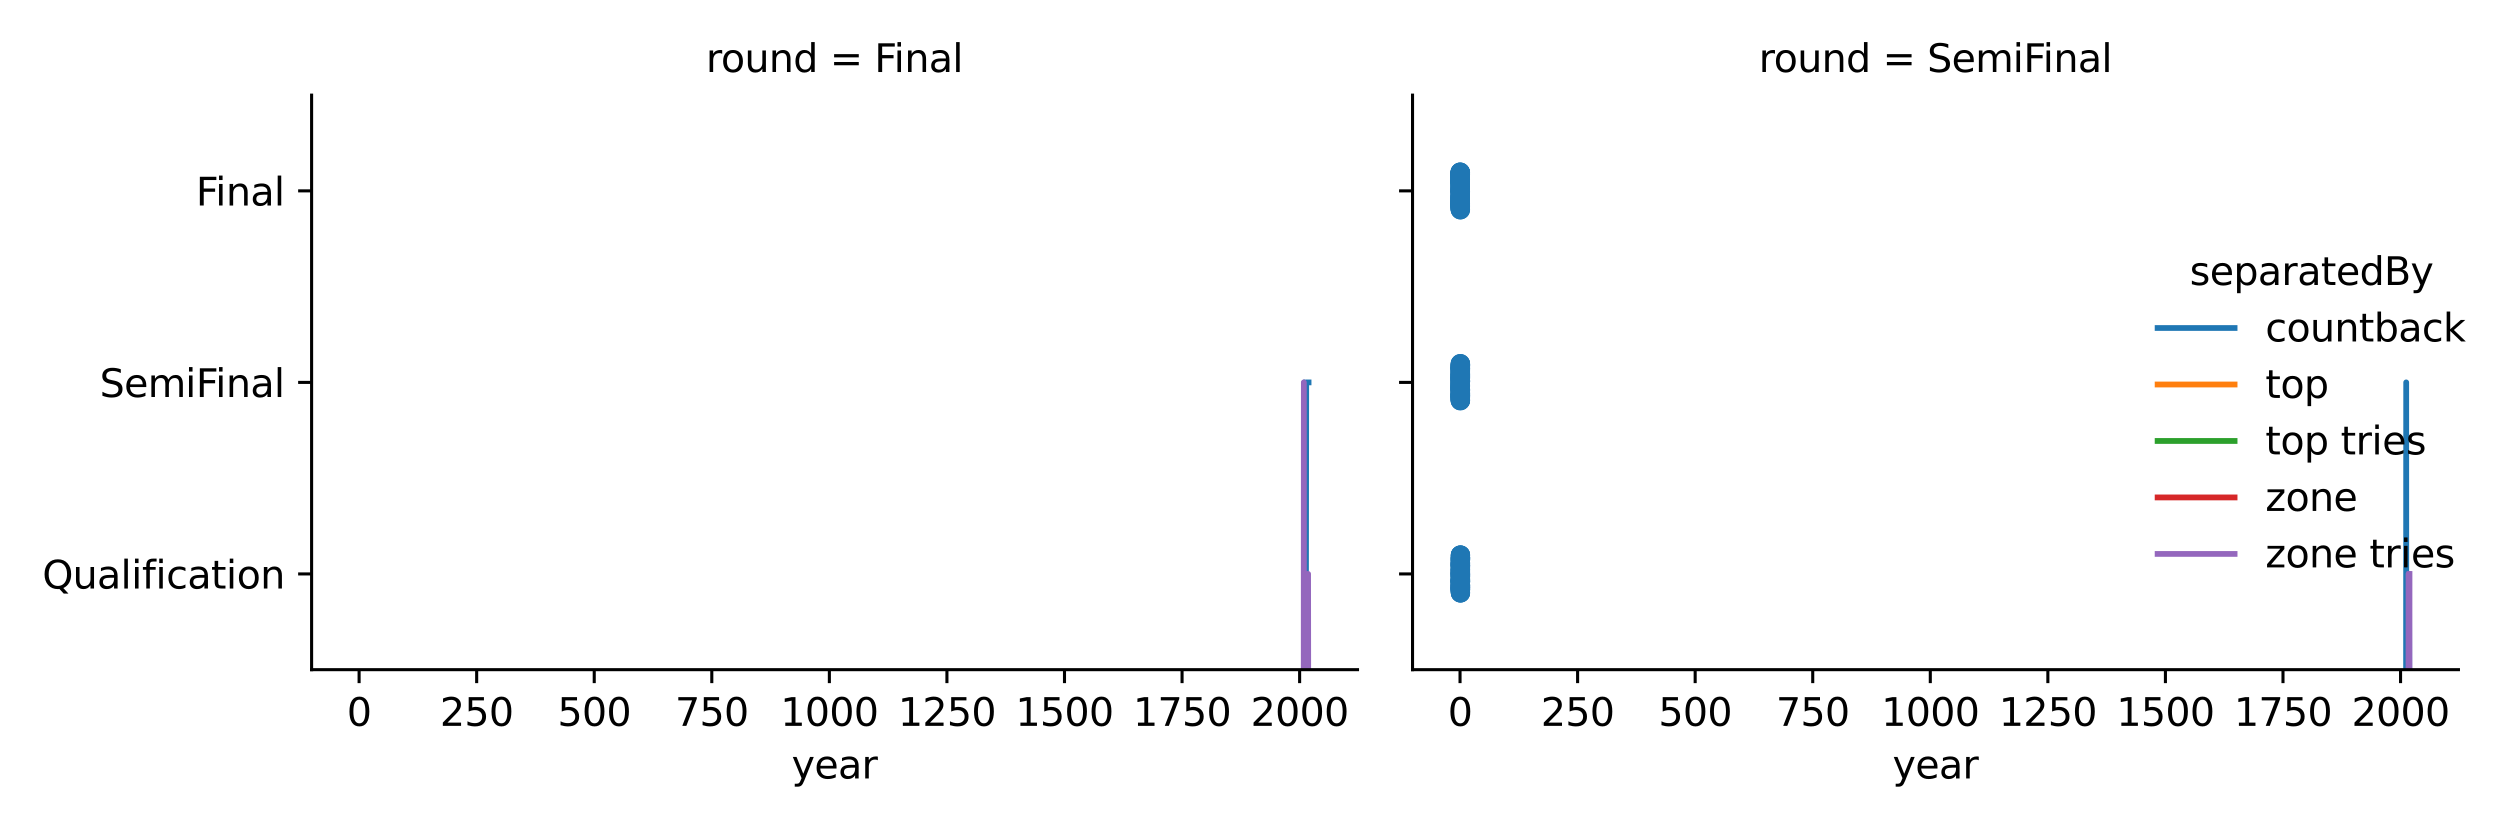 <?xml version="1.0" encoding="utf-8" standalone="no"?>
<!DOCTYPE svg PUBLIC "-//W3C//DTD SVG 1.1//EN"
  "http://www.w3.org/Graphics/SVG/1.1/DTD/svg11.dtd">
<svg xmlns:xlink="http://www.w3.org/1999/xlink" width="649.71pt" height="216pt" viewBox="0 0 649.71 216" xmlns="http://www.w3.org/2000/svg" version="1.1">
 <defs>
  <style type="text/css">*{stroke-linejoin: round; stroke-linecap: butt}</style>
 </defs>
 <g id="figure_1">
  <g id="patch_1">
   <path d="M 0 216 
L 649.71 216 
L 649.71 0 
L 0 0 
z
" style="fill: #ffffff"/>
  </g>
  <g id="axes_1">
   <g id="patch_2">
    <path d="M 80.98 174.04 
L 352.795 174.04 
L 352.795 24.72 
L 80.98 24.72 
z
" style="fill: #ffffff"/>
   </g>
   <g id="matplotlib.axis_1">
    <g id="xtick_1">
     <g id="line2d_1">
      <defs>
       <path id="m2c86bf2a45" d="M 0 0 
L 0 3.5 
" style="stroke: #000000; stroke-width: 0.8"/>
      </defs>
      <g>
       <use xlink:href="#m2c86bf2a45" x="93.325" y="174.04" style="stroke: #000000; stroke-width: 0.8"/>
      </g>
     </g>
     <g id="text_1">
      <!-- 0 -->
      <g transform="translate(90.144 188.638) scale(0.1 -0.1)">
       <defs>
        <path id="DejaVuSans-30" d="M 2034 4250 
Q 1547 4250 1301 3770 
Q 1056 3291 1056 2328 
Q 1056 1369 1301 889 
Q 1547 409 2034 409 
Q 2525 409 2770 889 
Q 3016 1369 3016 2328 
Q 3016 3291 2770 3770 
Q 2525 4250 2034 4250 
z
M 2034 4750 
Q 2819 4750 3233 4129 
Q 3647 3509 3647 2328 
Q 3647 1150 3233 529 
Q 2819 -91 2034 -91 
Q 1250 -91 836 529 
Q 422 1150 422 2328 
Q 422 3509 836 4129 
Q 1250 4750 2034 4750 
z
" transform="scale(0.016)"/>
       </defs>
       <use xlink:href="#DejaVuSans-30"/>
      </g>
     </g>
    </g>
    <g id="xtick_2">
     <g id="line2d_2">
      <g>
       <use xlink:href="#m2c86bf2a45" x="123.878" y="174.04" style="stroke: #000000; stroke-width: 0.8"/>
      </g>
     </g>
     <g id="text_2">
      <!-- 250 -->
      <g transform="translate(114.335 188.638) scale(0.1 -0.1)">
       <defs>
        <path id="DejaVuSans-32" d="M 1228 531 
L 3431 531 
L 3431 0 
L 469 0 
L 469 531 
Q 828 903 1448 1529 
Q 2069 2156 2228 2338 
Q 2531 2678 2651 2914 
Q 2772 3150 2772 3378 
Q 2772 3750 2511 3984 
Q 2250 4219 1831 4219 
Q 1534 4219 1204 4116 
Q 875 4013 500 3803 
L 500 4441 
Q 881 4594 1212 4672 
Q 1544 4750 1819 4750 
Q 2544 4750 2975 4387 
Q 3406 4025 3406 3419 
Q 3406 3131 3298 2873 
Q 3191 2616 2906 2266 
Q 2828 2175 2409 1742 
Q 1991 1309 1228 531 
z
" transform="scale(0.016)"/>
        <path id="DejaVuSans-35" d="M 691 4666 
L 3169 4666 
L 3169 4134 
L 1269 4134 
L 1269 2991 
Q 1406 3038 1543 3061 
Q 1681 3084 1819 3084 
Q 2600 3084 3056 2656 
Q 3513 2228 3513 1497 
Q 3513 744 3044 326 
Q 2575 -91 1722 -91 
Q 1428 -91 1123 -41 
Q 819 9 494 109 
L 494 744 
Q 775 591 1075 516 
Q 1375 441 1709 441 
Q 2250 441 2565 725 
Q 2881 1009 2881 1497 
Q 2881 1984 2565 2268 
Q 2250 2553 1709 2553 
Q 1456 2553 1204 2497 
Q 953 2441 691 2322 
L 691 4666 
z
" transform="scale(0.016)"/>
       </defs>
       <use xlink:href="#DejaVuSans-32"/>
       <use xlink:href="#DejaVuSans-35" x="63.623"/>
       <use xlink:href="#DejaVuSans-30" x="127.246"/>
      </g>
     </g>
    </g>
    <g id="xtick_3">
     <g id="line2d_3">
      <g>
       <use xlink:href="#m2c86bf2a45" x="154.432" y="174.04" style="stroke: #000000; stroke-width: 0.8"/>
      </g>
     </g>
     <g id="text_3">
      <!-- 500 -->
      <g transform="translate(144.888 188.638) scale(0.1 -0.1)">
       <use xlink:href="#DejaVuSans-35"/>
       <use xlink:href="#DejaVuSans-30" x="63.623"/>
       <use xlink:href="#DejaVuSans-30" x="127.246"/>
      </g>
     </g>
    </g>
    <g id="xtick_4">
     <g id="line2d_4">
      <g>
       <use xlink:href="#m2c86bf2a45" x="184.985" y="174.04" style="stroke: #000000; stroke-width: 0.8"/>
      </g>
     </g>
     <g id="text_4">
      <!-- 750 -->
      <g transform="translate(175.441 188.638) scale(0.1 -0.1)">
       <defs>
        <path id="DejaVuSans-37" d="M 525 4666 
L 3525 4666 
L 3525 4397 
L 1831 0 
L 1172 0 
L 2766 4134 
L 525 4134 
L 525 4666 
z
" transform="scale(0.016)"/>
       </defs>
       <use xlink:href="#DejaVuSans-37"/>
       <use xlink:href="#DejaVuSans-35" x="63.623"/>
       <use xlink:href="#DejaVuSans-30" x="127.246"/>
      </g>
     </g>
    </g>
    <g id="xtick_5">
     <g id="line2d_5">
      <g>
       <use xlink:href="#m2c86bf2a45" x="215.538" y="174.04" style="stroke: #000000; stroke-width: 0.8"/>
      </g>
     </g>
     <g id="text_5">
      <!-- 1000 -->
      <g transform="translate(202.813 188.638) scale(0.1 -0.1)">
       <defs>
        <path id="DejaVuSans-31" d="M 794 531 
L 1825 531 
L 1825 4091 
L 703 3866 
L 703 4441 
L 1819 4666 
L 2450 4666 
L 2450 531 
L 3481 531 
L 3481 0 
L 794 0 
L 794 531 
z
" transform="scale(0.016)"/>
       </defs>
       <use xlink:href="#DejaVuSans-31"/>
       <use xlink:href="#DejaVuSans-30" x="63.623"/>
       <use xlink:href="#DejaVuSans-30" x="127.246"/>
       <use xlink:href="#DejaVuSans-30" x="190.869"/>
      </g>
     </g>
    </g>
    <g id="xtick_6">
     <g id="line2d_6">
      <g>
       <use xlink:href="#m2c86bf2a45" x="246.091" y="174.04" style="stroke: #000000; stroke-width: 0.8"/>
      </g>
     </g>
     <g id="text_6">
      <!-- 1250 -->
      <g transform="translate(233.366 188.638) scale(0.1 -0.1)">
       <use xlink:href="#DejaVuSans-31"/>
       <use xlink:href="#DejaVuSans-32" x="63.623"/>
       <use xlink:href="#DejaVuSans-35" x="127.246"/>
       <use xlink:href="#DejaVuSans-30" x="190.869"/>
      </g>
     </g>
    </g>
    <g id="xtick_7">
     <g id="line2d_7">
      <g>
       <use xlink:href="#m2c86bf2a45" x="276.645" y="174.04" style="stroke: #000000; stroke-width: 0.8"/>
      </g>
     </g>
     <g id="text_7">
      <!-- 1500 -->
      <g transform="translate(263.92 188.638) scale(0.1 -0.1)">
       <use xlink:href="#DejaVuSans-31"/>
       <use xlink:href="#DejaVuSans-35" x="63.623"/>
       <use xlink:href="#DejaVuSans-30" x="127.246"/>
       <use xlink:href="#DejaVuSans-30" x="190.869"/>
      </g>
     </g>
    </g>
    <g id="xtick_8">
     <g id="line2d_8">
      <g>
       <use xlink:href="#m2c86bf2a45" x="307.198" y="174.04" style="stroke: #000000; stroke-width: 0.8"/>
      </g>
     </g>
     <g id="text_8">
      <!-- 1750 -->
      <g transform="translate(294.473 188.638) scale(0.1 -0.1)">
       <use xlink:href="#DejaVuSans-31"/>
       <use xlink:href="#DejaVuSans-37" x="63.623"/>
       <use xlink:href="#DejaVuSans-35" x="127.246"/>
       <use xlink:href="#DejaVuSans-30" x="190.869"/>
      </g>
     </g>
    </g>
    <g id="xtick_9">
     <g id="line2d_9">
      <g>
       <use xlink:href="#m2c86bf2a45" x="337.751" y="174.04" style="stroke: #000000; stroke-width: 0.8"/>
      </g>
     </g>
     <g id="text_9">
      <!-- 2000 -->
      <g transform="translate(325.026 188.638) scale(0.1 -0.1)">
       <use xlink:href="#DejaVuSans-32"/>
       <use xlink:href="#DejaVuSans-30" x="63.623"/>
       <use xlink:href="#DejaVuSans-30" x="127.246"/>
       <use xlink:href="#DejaVuSans-30" x="190.869"/>
      </g>
     </g>
    </g>
    <g id="text_10">
     <!-- year -->
     <g transform="translate(205.732 202.317) scale(0.1 -0.1)">
      <defs>
       <path id="DejaVuSans-79" d="M 2059 -325 
Q 1816 -950 1584 -1140 
Q 1353 -1331 966 -1331 
L 506 -1331 
L 506 -850 
L 844 -850 
Q 1081 -850 1212 -737 
Q 1344 -625 1503 -206 
L 1606 56 
L 191 3500 
L 800 3500 
L 1894 763 
L 2988 3500 
L 3597 3500 
L 2059 -325 
z
" transform="scale(0.016)"/>
       <path id="DejaVuSans-65" d="M 3597 1894 
L 3597 1613 
L 953 1613 
Q 991 1019 1311 708 
Q 1631 397 2203 397 
Q 2534 397 2845 478 
Q 3156 559 3463 722 
L 3463 178 
Q 3153 47 2828 -22 
Q 2503 -91 2169 -91 
Q 1331 -91 842 396 
Q 353 884 353 1716 
Q 353 2575 817 3079 
Q 1281 3584 2069 3584 
Q 2775 3584 3186 3129 
Q 3597 2675 3597 1894 
z
M 3022 2063 
Q 3016 2534 2758 2815 
Q 2500 3097 2075 3097 
Q 1594 3097 1305 2825 
Q 1016 2553 972 2059 
L 3022 2063 
z
" transform="scale(0.016)"/>
       <path id="DejaVuSans-61" d="M 2194 1759 
Q 1497 1759 1228 1600 
Q 959 1441 959 1056 
Q 959 750 1161 570 
Q 1363 391 1709 391 
Q 2188 391 2477 730 
Q 2766 1069 2766 1631 
L 2766 1759 
L 2194 1759 
z
M 3341 1997 
L 3341 0 
L 2766 0 
L 2766 531 
Q 2569 213 2275 61 
Q 1981 -91 1556 -91 
Q 1019 -91 701 211 
Q 384 513 384 1019 
Q 384 1609 779 1909 
Q 1175 2209 1959 2209 
L 2766 2209 
L 2766 2266 
Q 2766 2663 2505 2880 
Q 2244 3097 1772 3097 
Q 1472 3097 1187 3025 
Q 903 2953 641 2809 
L 641 3341 
Q 956 3463 1253 3523 
Q 1550 3584 1831 3584 
Q 2591 3584 2966 3190 
Q 3341 2797 3341 1997 
z
" transform="scale(0.016)"/>
       <path id="DejaVuSans-72" d="M 2631 2963 
Q 2534 3019 2420 3045 
Q 2306 3072 2169 3072 
Q 1681 3072 1420 2755 
Q 1159 2438 1159 1844 
L 1159 0 
L 581 0 
L 581 3500 
L 1159 3500 
L 1159 2956 
Q 1341 3275 1631 3429 
Q 1922 3584 2338 3584 
Q 2397 3584 2469 3576 
Q 2541 3569 2628 3553 
L 2631 2963 
z
" transform="scale(0.016)"/>
      </defs>
      <use xlink:href="#DejaVuSans-79"/>
      <use xlink:href="#DejaVuSans-65" x="59.18"/>
      <use xlink:href="#DejaVuSans-61" x="120.703"/>
      <use xlink:href="#DejaVuSans-72" x="181.982"/>
     </g>
    </g>
   </g>
   <g id="matplotlib.axis_2">
    <g id="ytick_1">
     <g id="line2d_10">
      <defs>
       <path id="ma68726b74b" d="M 0 0 
L -3.5 0 
" style="stroke: #000000; stroke-width: 0.8"/>
      </defs>
      <g>
       <use xlink:href="#ma68726b74b" x="80.98" y="49.607" style="stroke: #000000; stroke-width: 0.8"/>
      </g>
     </g>
     <g id="text_11">
      <!-- Final -->
      <g transform="translate(50.932 53.406) scale(0.1 -0.1)">
       <defs>
        <path id="DejaVuSans-46" d="M 628 4666 
L 3309 4666 
L 3309 4134 
L 1259 4134 
L 1259 2759 
L 3109 2759 
L 3109 2228 
L 1259 2228 
L 1259 0 
L 628 0 
L 628 4666 
z
" transform="scale(0.016)"/>
        <path id="DejaVuSans-69" d="M 603 3500 
L 1178 3500 
L 1178 0 
L 603 0 
L 603 3500 
z
M 603 4863 
L 1178 4863 
L 1178 4134 
L 603 4134 
L 603 4863 
z
" transform="scale(0.016)"/>
        <path id="DejaVuSans-6e" d="M 3513 2113 
L 3513 0 
L 2938 0 
L 2938 2094 
Q 2938 2591 2744 2837 
Q 2550 3084 2163 3084 
Q 1697 3084 1428 2787 
Q 1159 2491 1159 1978 
L 1159 0 
L 581 0 
L 581 3500 
L 1159 3500 
L 1159 2956 
Q 1366 3272 1645 3428 
Q 1925 3584 2291 3584 
Q 2894 3584 3203 3211 
Q 3513 2838 3513 2113 
z
" transform="scale(0.016)"/>
        <path id="DejaVuSans-6c" d="M 603 4863 
L 1178 4863 
L 1178 0 
L 603 0 
L 603 4863 
z
" transform="scale(0.016)"/>
       </defs>
       <use xlink:href="#DejaVuSans-46"/>
       <use xlink:href="#DejaVuSans-69" x="50.27"/>
       <use xlink:href="#DejaVuSans-6e" x="78.053"/>
       <use xlink:href="#DejaVuSans-61" x="141.432"/>
       <use xlink:href="#DejaVuSans-6c" x="202.711"/>
      </g>
     </g>
    </g>
    <g id="ytick_2">
     <g id="line2d_11">
      <g>
       <use xlink:href="#ma68726b74b" x="80.98" y="99.38" style="stroke: #000000; stroke-width: 0.8"/>
      </g>
     </g>
     <g id="text_12">
      <!-- SemiFinal -->
      <g transform="translate(25.911 103.179) scale(0.1 -0.1)">
       <defs>
        <path id="DejaVuSans-53" d="M 3425 4513 
L 3425 3897 
Q 3066 4069 2747 4153 
Q 2428 4238 2131 4238 
Q 1616 4238 1336 4038 
Q 1056 3838 1056 3469 
Q 1056 3159 1242 3001 
Q 1428 2844 1947 2747 
L 2328 2669 
Q 3034 2534 3370 2195 
Q 3706 1856 3706 1288 
Q 3706 609 3251 259 
Q 2797 -91 1919 -91 
Q 1588 -91 1214 -16 
Q 841 59 441 206 
L 441 856 
Q 825 641 1194 531 
Q 1563 422 1919 422 
Q 2459 422 2753 634 
Q 3047 847 3047 1241 
Q 3047 1584 2836 1778 
Q 2625 1972 2144 2069 
L 1759 2144 
Q 1053 2284 737 2584 
Q 422 2884 422 3419 
Q 422 4038 858 4394 
Q 1294 4750 2059 4750 
Q 2388 4750 2728 4690 
Q 3069 4631 3425 4513 
z
" transform="scale(0.016)"/>
        <path id="DejaVuSans-6d" d="M 3328 2828 
Q 3544 3216 3844 3400 
Q 4144 3584 4550 3584 
Q 5097 3584 5394 3201 
Q 5691 2819 5691 2113 
L 5691 0 
L 5113 0 
L 5113 2094 
Q 5113 2597 4934 2840 
Q 4756 3084 4391 3084 
Q 3944 3084 3684 2787 
Q 3425 2491 3425 1978 
L 3425 0 
L 2847 0 
L 2847 2094 
Q 2847 2600 2669 2842 
Q 2491 3084 2119 3084 
Q 1678 3084 1418 2786 
Q 1159 2488 1159 1978 
L 1159 0 
L 581 0 
L 581 3500 
L 1159 3500 
L 1159 2956 
Q 1356 3278 1631 3431 
Q 1906 3584 2284 3584 
Q 2666 3584 2933 3390 
Q 3200 3197 3328 2828 
z
" transform="scale(0.016)"/>
       </defs>
       <use xlink:href="#DejaVuSans-53"/>
       <use xlink:href="#DejaVuSans-65" x="63.477"/>
       <use xlink:href="#DejaVuSans-6d" x="125"/>
       <use xlink:href="#DejaVuSans-69" x="222.412"/>
       <use xlink:href="#DejaVuSans-46" x="250.195"/>
       <use xlink:href="#DejaVuSans-69" x="300.465"/>
       <use xlink:href="#DejaVuSans-6e" x="328.248"/>
       <use xlink:href="#DejaVuSans-61" x="391.627"/>
       <use xlink:href="#DejaVuSans-6c" x="452.906"/>
      </g>
     </g>
    </g>
    <g id="ytick_3">
     <g id="line2d_12">
      <g>
       <use xlink:href="#ma68726b74b" x="80.98" y="149.153" style="stroke: #000000; stroke-width: 0.8"/>
      </g>
     </g>
     <g id="text_13">
      <!-- Qualification -->
      <g transform="translate(11.007 152.953) scale(0.1 -0.1)">
       <defs>
        <path id="DejaVuSans-51" d="M 2522 4238 
Q 1834 4238 1429 3725 
Q 1025 3213 1025 2328 
Q 1025 1447 1429 934 
Q 1834 422 2522 422 
Q 3209 422 3611 934 
Q 4013 1447 4013 2328 
Q 4013 3213 3611 3725 
Q 3209 4238 2522 4238 
z
M 3406 84 
L 4238 -825 
L 3475 -825 
L 2784 -78 
Q 2681 -84 2626 -87 
Q 2572 -91 2522 -91 
Q 1538 -91 948 567 
Q 359 1225 359 2328 
Q 359 3434 948 4092 
Q 1538 4750 2522 4750 
Q 3503 4750 4090 4092 
Q 4678 3434 4678 2328 
Q 4678 1516 4351 937 
Q 4025 359 3406 84 
z
" transform="scale(0.016)"/>
        <path id="DejaVuSans-75" d="M 544 1381 
L 544 3500 
L 1119 3500 
L 1119 1403 
Q 1119 906 1312 657 
Q 1506 409 1894 409 
Q 2359 409 2629 706 
Q 2900 1003 2900 1516 
L 2900 3500 
L 3475 3500 
L 3475 0 
L 2900 0 
L 2900 538 
Q 2691 219 2414 64 
Q 2138 -91 1772 -91 
Q 1169 -91 856 284 
Q 544 659 544 1381 
z
M 1991 3584 
L 1991 3584 
z
" transform="scale(0.016)"/>
        <path id="DejaVuSans-66" d="M 2375 4863 
L 2375 4384 
L 1825 4384 
Q 1516 4384 1395 4259 
Q 1275 4134 1275 3809 
L 1275 3500 
L 2222 3500 
L 2222 3053 
L 1275 3053 
L 1275 0 
L 697 0 
L 697 3053 
L 147 3053 
L 147 3500 
L 697 3500 
L 697 3744 
Q 697 4328 969 4595 
Q 1241 4863 1831 4863 
L 2375 4863 
z
" transform="scale(0.016)"/>
        <path id="DejaVuSans-63" d="M 3122 3366 
L 3122 2828 
Q 2878 2963 2633 3030 
Q 2388 3097 2138 3097 
Q 1578 3097 1268 2742 
Q 959 2388 959 1747 
Q 959 1106 1268 751 
Q 1578 397 2138 397 
Q 2388 397 2633 464 
Q 2878 531 3122 666 
L 3122 134 
Q 2881 22 2623 -34 
Q 2366 -91 2075 -91 
Q 1284 -91 818 406 
Q 353 903 353 1747 
Q 353 2603 823 3093 
Q 1294 3584 2113 3584 
Q 2378 3584 2631 3529 
Q 2884 3475 3122 3366 
z
" transform="scale(0.016)"/>
        <path id="DejaVuSans-74" d="M 1172 4494 
L 1172 3500 
L 2356 3500 
L 2356 3053 
L 1172 3053 
L 1172 1153 
Q 1172 725 1289 603 
Q 1406 481 1766 481 
L 2356 481 
L 2356 0 
L 1766 0 
Q 1100 0 847 248 
Q 594 497 594 1153 
L 594 3053 
L 172 3053 
L 172 3500 
L 594 3500 
L 594 4494 
L 1172 4494 
z
" transform="scale(0.016)"/>
        <path id="DejaVuSans-6f" d="M 1959 3097 
Q 1497 3097 1228 2736 
Q 959 2375 959 1747 
Q 959 1119 1226 758 
Q 1494 397 1959 397 
Q 2419 397 2687 759 
Q 2956 1122 2956 1747 
Q 2956 2369 2687 2733 
Q 2419 3097 1959 3097 
z
M 1959 3584 
Q 2709 3584 3137 3096 
Q 3566 2609 3566 1747 
Q 3566 888 3137 398 
Q 2709 -91 1959 -91 
Q 1206 -91 779 398 
Q 353 888 353 1747 
Q 353 2609 779 3096 
Q 1206 3584 1959 3584 
z
" transform="scale(0.016)"/>
       </defs>
       <use xlink:href="#DejaVuSans-51"/>
       <use xlink:href="#DejaVuSans-75" x="78.711"/>
       <use xlink:href="#DejaVuSans-61" x="142.09"/>
       <use xlink:href="#DejaVuSans-6c" x="203.369"/>
       <use xlink:href="#DejaVuSans-69" x="231.152"/>
       <use xlink:href="#DejaVuSans-66" x="258.936"/>
       <use xlink:href="#DejaVuSans-69" x="294.141"/>
       <use xlink:href="#DejaVuSans-63" x="321.924"/>
       <use xlink:href="#DejaVuSans-61" x="376.904"/>
       <use xlink:href="#DejaVuSans-74" x="438.184"/>
       <use xlink:href="#DejaVuSans-69" x="477.393"/>
       <use xlink:href="#DejaVuSans-6f" x="505.176"/>
       <use xlink:href="#DejaVuSans-6e" x="566.357"/>
      </g>
     </g>
    </g>
   </g>
   <g id="line2d_13">
    <path d="M 338.901 217 
L 338.973 99.38 
L 339.095 198.927 
L 339.34 198.927 
L 339.462 99.38 
L 339.706 99.38 
L 339.951 99.38 
L 340.073 99.38 
" clip-path="url(#p559447a5aa)" style="fill: none; stroke: #1f77b4; stroke-width: 1.5; stroke-linecap: square"/>
   </g>
   <g id="line2d_14">
    <path clip-path="url(#p559447a5aa)" style="fill: none; stroke: #ff7f0e; stroke-width: 1.5; stroke-linecap: square"/>
   </g>
   <g id="line2d_15">
    <path clip-path="url(#p559447a5aa)" style="fill: none; stroke: #2ca02c; stroke-width: 1.5; stroke-linecap: square"/>
   </g>
   <g id="line2d_16">
    <path clip-path="url(#p559447a5aa)" style="fill: none; stroke: #d62728; stroke-width: 1.5; stroke-linecap: square"/>
   </g>
   <g id="line2d_17">
    <path d="M 338.803 217 
L 338.851 99.38 
L 338.887 217 
M 339.162 217 
L 339.218 149.153 
L 339.273 217 
M 339.407 217 
L 339.462 149.153 
L 339.545 217 
M 339.773 217 
L 339.829 149.153 
L 339.951 149.153 
L 340.034 217 
" clip-path="url(#p559447a5aa)" style="fill: none; stroke: #9467bd; stroke-width: 1.5; stroke-linecap: square"/>
   </g>
   <g id="line2d_18"/>
   <g id="line2d_19"/>
   <g id="line2d_20"/>
   <g id="line2d_21"/>
   <g id="line2d_22"/>
   <g id="patch_3">
    <path d="M 80.98 174.04 
L 80.98 24.72 
" style="fill: none; stroke: #000000; stroke-width: 0.8; stroke-linejoin: miter; stroke-linecap: square"/>
   </g>
   <g id="patch_4">
    <path d="M 80.98 174.04 
L 352.795 174.04 
" style="fill: none; stroke: #000000; stroke-width: 0.8; stroke-linejoin: miter; stroke-linecap: square"/>
   </g>
   <g id="text_14">
    <!-- round = Final -->
    <g transform="translate(183.481 18.72) scale(0.1 -0.1)">
     <defs>
      <path id="DejaVuSans-64" d="M 2906 2969 
L 2906 4863 
L 3481 4863 
L 3481 0 
L 2906 0 
L 2906 525 
Q 2725 213 2448 61 
Q 2172 -91 1784 -91 
Q 1150 -91 751 415 
Q 353 922 353 1747 
Q 353 2572 751 3078 
Q 1150 3584 1784 3584 
Q 2172 3584 2448 3432 
Q 2725 3281 2906 2969 
z
M 947 1747 
Q 947 1113 1208 752 
Q 1469 391 1925 391 
Q 2381 391 2643 752 
Q 2906 1113 2906 1747 
Q 2906 2381 2643 2742 
Q 2381 3103 1925 3103 
Q 1469 3103 1208 2742 
Q 947 2381 947 1747 
z
" transform="scale(0.016)"/>
      <path id="DejaVuSans-20" transform="scale(0.016)"/>
      <path id="DejaVuSans-3d" d="M 678 2906 
L 4684 2906 
L 4684 2381 
L 678 2381 
L 678 2906 
z
M 678 1631 
L 4684 1631 
L 4684 1100 
L 678 1100 
L 678 1631 
z
" transform="scale(0.016)"/>
     </defs>
     <use xlink:href="#DejaVuSans-72"/>
     <use xlink:href="#DejaVuSans-6f" x="38.863"/>
     <use xlink:href="#DejaVuSans-75" x="100.045"/>
     <use xlink:href="#DejaVuSans-6e" x="163.424"/>
     <use xlink:href="#DejaVuSans-64" x="226.803"/>
     <use xlink:href="#DejaVuSans-20" x="290.279"/>
     <use xlink:href="#DejaVuSans-3d" x="322.066"/>
     <use xlink:href="#DejaVuSans-20" x="405.855"/>
     <use xlink:href="#DejaVuSans-46" x="437.643"/>
     <use xlink:href="#DejaVuSans-69" x="487.912"/>
     <use xlink:href="#DejaVuSans-6e" x="515.695"/>
     <use xlink:href="#DejaVuSans-61" x="579.074"/>
     <use xlink:href="#DejaVuSans-6c" x="640.354"/>
    </g>
   </g>
  </g>
  <g id="axes_2">
   <g id="patch_5">
    <path d="M 367.095 174.04 
L 638.91 174.04 
L 638.91 24.72 
L 367.095 24.72 
z
" style="fill: #ffffff"/>
   </g>
   <g id="matplotlib.axis_3">
    <g id="xtick_10">
     <g id="line2d_23">
      <g>
       <use xlink:href="#m2c86bf2a45" x="379.44" y="174.04" style="stroke: #000000; stroke-width: 0.8"/>
      </g>
     </g>
     <g id="text_15">
      <!-- 0 -->
      <g transform="translate(376.259 188.638) scale(0.1 -0.1)">
       <use xlink:href="#DejaVuSans-30"/>
      </g>
     </g>
    </g>
    <g id="xtick_11">
     <g id="line2d_24">
      <g>
       <use xlink:href="#m2c86bf2a45" x="409.993" y="174.04" style="stroke: #000000; stroke-width: 0.8"/>
      </g>
     </g>
     <g id="text_16">
      <!-- 250 -->
      <g transform="translate(400.45 188.638) scale(0.1 -0.1)">
       <use xlink:href="#DejaVuSans-32"/>
       <use xlink:href="#DejaVuSans-35" x="63.623"/>
       <use xlink:href="#DejaVuSans-30" x="127.246"/>
      </g>
     </g>
    </g>
    <g id="xtick_12">
     <g id="line2d_25">
      <g>
       <use xlink:href="#m2c86bf2a45" x="440.547" y="174.04" style="stroke: #000000; stroke-width: 0.8"/>
      </g>
     </g>
     <g id="text_17">
      <!-- 500 -->
      <g transform="translate(431.003 188.638) scale(0.1 -0.1)">
       <use xlink:href="#DejaVuSans-35"/>
       <use xlink:href="#DejaVuSans-30" x="63.623"/>
       <use xlink:href="#DejaVuSans-30" x="127.246"/>
      </g>
     </g>
    </g>
    <g id="xtick_13">
     <g id="line2d_26">
      <g>
       <use xlink:href="#m2c86bf2a45" x="471.1" y="174.04" style="stroke: #000000; stroke-width: 0.8"/>
      </g>
     </g>
     <g id="text_18">
      <!-- 750 -->
      <g transform="translate(461.556 188.638) scale(0.1 -0.1)">
       <use xlink:href="#DejaVuSans-37"/>
       <use xlink:href="#DejaVuSans-35" x="63.623"/>
       <use xlink:href="#DejaVuSans-30" x="127.246"/>
      </g>
     </g>
    </g>
    <g id="xtick_14">
     <g id="line2d_27">
      <g>
       <use xlink:href="#m2c86bf2a45" x="501.653" y="174.04" style="stroke: #000000; stroke-width: 0.8"/>
      </g>
     </g>
     <g id="text_19">
      <!-- 1000 -->
      <g transform="translate(488.928 188.638) scale(0.1 -0.1)">
       <use xlink:href="#DejaVuSans-31"/>
       <use xlink:href="#DejaVuSans-30" x="63.623"/>
       <use xlink:href="#DejaVuSans-30" x="127.246"/>
       <use xlink:href="#DejaVuSans-30" x="190.869"/>
      </g>
     </g>
    </g>
    <g id="xtick_15">
     <g id="line2d_28">
      <g>
       <use xlink:href="#m2c86bf2a45" x="532.206" y="174.04" style="stroke: #000000; stroke-width: 0.8"/>
      </g>
     </g>
     <g id="text_20">
      <!-- 1250 -->
      <g transform="translate(519.481 188.638) scale(0.1 -0.1)">
       <use xlink:href="#DejaVuSans-31"/>
       <use xlink:href="#DejaVuSans-32" x="63.623"/>
       <use xlink:href="#DejaVuSans-35" x="127.246"/>
       <use xlink:href="#DejaVuSans-30" x="190.869"/>
      </g>
     </g>
    </g>
    <g id="xtick_16">
     <g id="line2d_29">
      <g>
       <use xlink:href="#m2c86bf2a45" x="562.76" y="174.04" style="stroke: #000000; stroke-width: 0.8"/>
      </g>
     </g>
     <g id="text_21">
      <!-- 1500 -->
      <g transform="translate(550.035 188.638) scale(0.1 -0.1)">
       <use xlink:href="#DejaVuSans-31"/>
       <use xlink:href="#DejaVuSans-35" x="63.623"/>
       <use xlink:href="#DejaVuSans-30" x="127.246"/>
       <use xlink:href="#DejaVuSans-30" x="190.869"/>
      </g>
     </g>
    </g>
    <g id="xtick_17">
     <g id="line2d_30">
      <g>
       <use xlink:href="#m2c86bf2a45" x="593.313" y="174.04" style="stroke: #000000; stroke-width: 0.8"/>
      </g>
     </g>
     <g id="text_22">
      <!-- 1750 -->
      <g transform="translate(580.588 188.638) scale(0.1 -0.1)">
       <use xlink:href="#DejaVuSans-31"/>
       <use xlink:href="#DejaVuSans-37" x="63.623"/>
       <use xlink:href="#DejaVuSans-35" x="127.246"/>
       <use xlink:href="#DejaVuSans-30" x="190.869"/>
      </g>
     </g>
    </g>
    <g id="xtick_18">
     <g id="line2d_31">
      <g>
       <use xlink:href="#m2c86bf2a45" x="623.866" y="174.04" style="stroke: #000000; stroke-width: 0.8"/>
      </g>
     </g>
     <g id="text_23">
      <!-- 2000 -->
      <g transform="translate(611.141 188.638) scale(0.1 -0.1)">
       <use xlink:href="#DejaVuSans-32"/>
       <use xlink:href="#DejaVuSans-30" x="63.623"/>
       <use xlink:href="#DejaVuSans-30" x="127.246"/>
       <use xlink:href="#DejaVuSans-30" x="190.869"/>
      </g>
     </g>
    </g>
    <g id="text_24">
     <!-- year -->
     <g transform="translate(491.847 202.317) scale(0.1 -0.1)">
      <use xlink:href="#DejaVuSans-79"/>
      <use xlink:href="#DejaVuSans-65" x="59.18"/>
      <use xlink:href="#DejaVuSans-61" x="120.703"/>
      <use xlink:href="#DejaVuSans-72" x="181.982"/>
     </g>
    </g>
   </g>
   <g id="matplotlib.axis_4">
    <g id="ytick_4">
     <g id="line2d_32">
      <g>
       <use xlink:href="#ma68726b74b" x="367.095" y="49.607" style="stroke: #000000; stroke-width: 0.8"/>
      </g>
     </g>
    </g>
    <g id="ytick_5">
     <g id="line2d_33">
      <g>
       <use xlink:href="#ma68726b74b" x="367.095" y="99.38" style="stroke: #000000; stroke-width: 0.8"/>
      </g>
     </g>
    </g>
    <g id="ytick_6">
     <g id="line2d_34">
      <g>
       <use xlink:href="#ma68726b74b" x="367.095" y="149.153" style="stroke: #000000; stroke-width: 0.8"/>
      </g>
     </g>
    </g>
   </g>
   <g id="line2d_35">
    <path d="M 625.291 217 
L 625.333 99.38 
L 625.362 217 
M 625.983 217 
L 626.066 149.153 
L 626.188 198.927 
" clip-path="url(#p290ca5d239)" style="fill: none; stroke: #1f77b4; stroke-width: 1.5; stroke-linecap: square"/>
   </g>
   <g id="line2d_36">
    <path clip-path="url(#p290ca5d239)" style="fill: none; stroke: #ff7f0e; stroke-width: 1.5; stroke-linecap: square"/>
   </g>
   <g id="line2d_37">
    <path clip-path="url(#p290ca5d239)" style="fill: none; stroke: #2ca02c; stroke-width: 1.5; stroke-linecap: square"/>
   </g>
   <g id="line2d_38">
    <path clip-path="url(#p290ca5d239)" style="fill: none; stroke: #d62728; stroke-width: 1.5; stroke-linecap: square"/>
   </g>
   <g id="line2d_39">
    <path d="M 625.695 217 
L 625.699 198.927 
L 625.706 217 
M 625.923 217 
L 625.944 149.153 
L 625.985 217 
M 626.146 217 
L 626.188 149.153 
" clip-path="url(#p290ca5d239)" style="fill: none; stroke: #9467bd; stroke-width: 1.5; stroke-linecap: square"/>
   </g>
   <g id="patch_6">
    <path d="M 367.095 174.04 
L 367.095 24.72 
" style="fill: none; stroke: #000000; stroke-width: 0.8; stroke-linejoin: miter; stroke-linecap: square"/>
   </g>
   <g id="patch_7">
    <path d="M 367.095 174.04 
L 638.91 174.04 
" style="fill: none; stroke: #000000; stroke-width: 0.8; stroke-linejoin: miter; stroke-linecap: square"/>
   </g>
   <g id="PathCollection_1">
    <defs>
     <path id="m214eda095d" d="M 0 2.5 
C 0.663 2.5 1.299 2.237 1.768 1.768 
C 2.237 1.299 2.5 0.663 2.5 0 
C 2.5 -0.663 2.237 -1.299 1.768 -1.768 
C 1.299 -2.237 0.663 -2.5 0 -2.5 
C -0.663 -2.5 -1.299 -2.237 -1.768 -1.768 
C -2.237 -1.299 -2.5 -0.663 -2.5 0 
C -2.5 0.663 -2.237 1.299 -1.768 1.768 
C -1.299 2.237 -0.663 2.5 0 2.5 
z
"/>
    </defs>
    <g clip-path="url(#p290ca5d239)">
     <use xlink:href="#m214eda095d" x="379.491" y="46.612" style="fill: #1f77b4"/>
     <use xlink:href="#m214eda095d" x="379.486" y="46.901" style="fill: #1f77b4"/>
     <use xlink:href="#m214eda095d" x="379.51" y="53.444" style="fill: #1f77b4"/>
     <use xlink:href="#m214eda095d" x="379.51" y="45.63" style="fill: #1f77b4"/>
     <use xlink:href="#m214eda095d" x="379.519" y="52.831" style="fill: #1f77b4"/>
     <use xlink:href="#m214eda095d" x="379.511" y="52.291" style="fill: #1f77b4"/>
     <use xlink:href="#m214eda095d" x="379.486" y="52.821" style="fill: #1f77b4"/>
     <use xlink:href="#m214eda095d" x="379.486" y="53.456" style="fill: #1f77b4"/>
     <use xlink:href="#m214eda095d" x="379.501" y="51.506" style="fill: #1f77b4"/>
     <use xlink:href="#m214eda095d" x="379.522" y="46.281" style="fill: #1f77b4"/>
     <use xlink:href="#m214eda095d" x="379.496" y="47.222" style="fill: #1f77b4"/>
     <use xlink:href="#m214eda095d" x="379.45" y="45.2" style="fill: #1f77b4"/>
     <use xlink:href="#m214eda095d" x="379.484" y="47.112" style="fill: #1f77b4"/>
     <use xlink:href="#m214eda095d" x="379.496" y="47.855" style="fill: #1f77b4"/>
     <use xlink:href="#m214eda095d" x="379.486" y="52.777" style="fill: #1f77b4"/>
     <use xlink:href="#m214eda095d" x="379.527" y="46.245" style="fill: #1f77b4"/>
     <use xlink:href="#m214eda095d" x="379.46" y="52.619" style="fill: #1f77b4"/>
     <use xlink:href="#m214eda095d" x="379.481" y="45.834" style="fill: #1f77b4"/>
     <use xlink:href="#m214eda095d" x="379.476" y="51.257" style="fill: #1f77b4"/>
     <use xlink:href="#m214eda095d" x="379.476" y="51.584" style="fill: #1f77b4"/>
     <use xlink:href="#m214eda095d" x="379.501" y="47.324" style="fill: #1f77b4"/>
     <use xlink:href="#m214eda095d" x="379.537" y="53.284" style="fill: #1f77b4"/>
     <use xlink:href="#m214eda095d" x="379.516" y="49.343" style="fill: #1f77b4"/>
     <use xlink:href="#m214eda095d" x="379.466" y="51.332" style="fill: #1f77b4"/>
     <use xlink:href="#m214eda095d" x="379.506" y="50.917" style="fill: #1f77b4"/>
     <use xlink:href="#m214eda095d" x="379.491" y="44.724" style="fill: #1f77b4"/>
     <use xlink:href="#m214eda095d" x="379.506" y="44.95" style="fill: #1f77b4"/>
     <use xlink:href="#m214eda095d" x="379.501" y="46.858" style="fill: #1f77b4"/>
     <use xlink:href="#m214eda095d" x="379.532" y="49.339" style="fill: #1f77b4"/>
     <use xlink:href="#m214eda095d" x="379.511" y="47.647" style="fill: #1f77b4"/>
     <use xlink:href="#m214eda095d" x="379.537" y="49.701" style="fill: #1f77b4"/>
     <use xlink:href="#m214eda095d" x="379.527" y="47.169" style="fill: #1f77b4"/>
     <use xlink:href="#m214eda095d" x="379.511" y="53.874" style="fill: #1f77b4"/>
     <use xlink:href="#m214eda095d" x="379.522" y="47.725" style="fill: #1f77b4"/>
     <use xlink:href="#m214eda095d" x="379.522" y="50.76" style="fill: #1f77b4"/>
     <use xlink:href="#m214eda095d" x="379.501" y="46.899" style="fill: #1f77b4"/>
     <use xlink:href="#m214eda095d" x="379.506" y="54.212" style="fill: #1f77b4"/>
     <use xlink:href="#m214eda095d" x="379.491" y="53.231" style="fill: #1f77b4"/>
     <use xlink:href="#m214eda095d" x="379.466" y="54.292" style="fill: #1f77b4"/>
     <use xlink:href="#m214eda095d" x="379.471" y="51.082" style="fill: #1f77b4"/>
     <use xlink:href="#m214eda095d" x="379.491" y="45.78" style="fill: #1f77b4"/>
     <use xlink:href="#m214eda095d" x="379.501" y="53.221" style="fill: #1f77b4"/>
     <use xlink:href="#m214eda095d" x="379.491" y="45.735" style="fill: #1f77b4"/>
     <use xlink:href="#m214eda095d" x="379.501" y="44.963" style="fill: #1f77b4"/>
     <use xlink:href="#m214eda095d" x="379.45" y="52.765" style="fill: #1f77b4"/>
     <use xlink:href="#m214eda095d" x="379.491" y="53.522" style="fill: #1f77b4"/>
     <use xlink:href="#m214eda095d" x="379.527" y="47.123" style="fill: #1f77b4"/>
     <use xlink:href="#m214eda095d" x="379.501" y="48.644" style="fill: #1f77b4"/>
     <use xlink:href="#m214eda095d" x="379.542" y="52.945" style="fill: #1f77b4"/>
     <use xlink:href="#m214eda095d" x="379.527" y="53.798" style="fill: #1f77b4"/>
     <use xlink:href="#m214eda095d" x="379.486" y="53.371" style="fill: #1f77b4"/>
     <use xlink:href="#m214eda095d" x="379.471" y="45.138" style="fill: #1f77b4"/>
     <use xlink:href="#m214eda095d" x="379.46" y="44.749" style="fill: #1f77b4"/>
     <use xlink:href="#m214eda095d" x="379.486" y="47.384" style="fill: #1f77b4"/>
     <use xlink:href="#m214eda095d" x="379.488" y="52.264" style="fill: #1f77b4"/>
     <use xlink:href="#m214eda095d" x="379.542" y="53.647" style="fill: #1f77b4"/>
     <use xlink:href="#m214eda095d" x="379.501" y="46.884" style="fill: #1f77b4"/>
     <use xlink:href="#m214eda095d" x="379.496" y="45.398" style="fill: #1f77b4"/>
     <use xlink:href="#m214eda095d" x="379.46" y="45.733" style="fill: #1f77b4"/>
     <use xlink:href="#m214eda095d" x="379.537" y="50.08" style="fill: #1f77b4"/>
     <use xlink:href="#m214eda095d" x="379.471" y="51.103" style="fill: #1f77b4"/>
     <use xlink:href="#m214eda095d" x="379.506" y="50.176" style="fill: #1f77b4"/>
     <use xlink:href="#m214eda095d" x="379.476" y="45.964" style="fill: #1f77b4"/>
     <use xlink:href="#m214eda095d" x="379.476" y="52.411" style="fill: #1f77b4"/>
     <use xlink:href="#m214eda095d" x="379.527" y="50.733" style="fill: #1f77b4"/>
     <use xlink:href="#m214eda095d" x="379.506" y="47.583" style="fill: #1f77b4"/>
     <use xlink:href="#m214eda095d" x="379.486" y="46.655" style="fill: #1f77b4"/>
     <use xlink:href="#m214eda095d" x="379.532" y="51.976" style="fill: #1f77b4"/>
     <use xlink:href="#m214eda095d" x="379.466" y="44.776" style="fill: #1f77b4"/>
     <use xlink:href="#m214eda095d" x="379.476" y="47.053" style="fill: #1f77b4"/>
     <use xlink:href="#m214eda095d" x="379.51" y="44.948" style="fill: #1f77b4"/>
     <use xlink:href="#m214eda095d" x="379.491" y="46.189" style="fill: #1f77b4"/>
     <use xlink:href="#m214eda095d" x="379.522" y="47.092" style="fill: #1f77b4"/>
     <use xlink:href="#m214eda095d" x="379.506" y="48.822" style="fill: #1f77b4"/>
     <use xlink:href="#m214eda095d" x="379.547" y="54.503" style="fill: #1f77b4"/>
     <use xlink:href="#m214eda095d" x="379.466" y="49.678" style="fill: #1f77b4"/>
     <use xlink:href="#m214eda095d" x="379.46" y="49.783" style="fill: #1f77b4"/>
     <use xlink:href="#m214eda095d" x="379.481" y="53.716" style="fill: #1f77b4"/>
     <use xlink:href="#m214eda095d" x="379.532" y="45.828" style="fill: #1f77b4"/>
     <use xlink:href="#m214eda095d" x="379.522" y="48.518" style="fill: #1f77b4"/>
     <use xlink:href="#m214eda095d" x="379.532" y="53.31" style="fill: #1f77b4"/>
     <use xlink:href="#m214eda095d" x="379.542" y="49.806" style="fill: #1f77b4"/>
     <use xlink:href="#m214eda095d" x="379.496" y="45.953" style="fill: #1f77b4"/>
     <use xlink:href="#m214eda095d" x="379.501" y="48.614" style="fill: #1f77b4"/>
     <use xlink:href="#m214eda095d" x="379.501" y="53.403" style="fill: #1f77b4"/>
     <use xlink:href="#m214eda095d" x="379.527" y="51.286" style="fill: #1f77b4"/>
     <use xlink:href="#m214eda095d" x="379.514" y="47.07" style="fill: #1f77b4"/>
     <use xlink:href="#m214eda095d" x="379.522" y="49.834" style="fill: #1f77b4"/>
     <use xlink:href="#m214eda095d" x="379.496" y="45.889" style="fill: #1f77b4"/>
     <use xlink:href="#m214eda095d" x="379.501" y="54.06" style="fill: #1f77b4"/>
     <use xlink:href="#m214eda095d" x="379.522" y="49.621" style="fill: #1f77b4"/>
     <use xlink:href="#m214eda095d" x="379.481" y="44.93" style="fill: #1f77b4"/>
     <use xlink:href="#m214eda095d" x="379.466" y="54.067" style="fill: #1f77b4"/>
     <use xlink:href="#m214eda095d" x="379.511" y="52.596" style="fill: #1f77b4"/>
     <use xlink:href="#m214eda095d" x="379.455" y="47.789" style="fill: #1f77b4"/>
     <use xlink:href="#m214eda095d" x="379.537" y="46.605" style="fill: #1f77b4"/>
     <use xlink:href="#m214eda095d" x="379.501" y="48.101" style="fill: #1f77b4"/>
     <use xlink:href="#m214eda095d" x="379.496" y="51.514" style="fill: #1f77b4"/>
     <use xlink:href="#m214eda095d" x="379.466" y="49.276" style="fill: #1f77b4"/>
     <use xlink:href="#m214eda095d" x="379.527" y="46.918" style="fill: #1f77b4"/>
     <use xlink:href="#m214eda095d" x="379.499" y="50.201" style="fill: #1f77b4"/>
     <use xlink:href="#m214eda095d" x="379.476" y="46.228" style="fill: #1f77b4"/>
     <use xlink:href="#m214eda095d" x="379.511" y="53.297" style="fill: #1f77b4"/>
     <use xlink:href="#m214eda095d" x="379.496" y="47.07" style="fill: #1f77b4"/>
     <use xlink:href="#m214eda095d" x="379.492" y="46.359" style="fill: #1f77b4"/>
     <use xlink:href="#m214eda095d" x="379.483" y="51.987" style="fill: #1f77b4"/>
     <use xlink:href="#m214eda095d" x="379.504" y="52.881" style="fill: #1f77b4"/>
     <use xlink:href="#m214eda095d" x="379.509" y="47.152" style="fill: #1f77b4"/>
     <use xlink:href="#m214eda095d" x="379.496" y="47.616" style="fill: #1f77b4"/>
     <use xlink:href="#m214eda095d" x="379.524" y="51.509" style="fill: #1f77b4"/>
     <use xlink:href="#m214eda095d" x="379.468" y="50.474" style="fill: #1f77b4"/>
     <use xlink:href="#m214eda095d" x="379.509" y="53.322" style="fill: #1f77b4"/>
     <use xlink:href="#m214eda095d" x="379.496" y="49.509" style="fill: #1f77b4"/>
     <use xlink:href="#m214eda095d" x="379.499" y="52.177" style="fill: #1f77b4"/>
     <use xlink:href="#m214eda095d" x="379.486" y="52.665" style="fill: #1f77b4"/>
     <use xlink:href="#m214eda095d" x="379.491" y="53.267" style="fill: #1f77b4"/>
     <use xlink:href="#m214eda095d" x="379.496" y="48.086" style="fill: #1f77b4"/>
     <use xlink:href="#m214eda095d" x="379.514" y="54.536" style="fill: #1f77b4"/>
     <use xlink:href="#m214eda095d" x="379.511" y="49.956" style="fill: #1f77b4"/>
     <use xlink:href="#m214eda095d" x="379.481" y="45.004" style="fill: #1f77b4"/>
     <use xlink:href="#m214eda095d" x="379.511" y="48.168" style="fill: #1f77b4"/>
     <use xlink:href="#m214eda095d" x="379.506" y="52.62" style="fill: #1f77b4"/>
     <use xlink:href="#m214eda095d" x="379.511" y="45.099" style="fill: #1f77b4"/>
     <use xlink:href="#m214eda095d" x="379.511" y="50.831" style="fill: #1f77b4"/>
     <use xlink:href="#m214eda095d" x="379.514" y="52.455" style="fill: #1f77b4"/>
     <use xlink:href="#m214eda095d" x="379.527" y="46.919" style="fill: #1f77b4"/>
     <use xlink:href="#m214eda095d" x="379.506" y="47.104" style="fill: #1f77b4"/>
     <use xlink:href="#m214eda095d" x="379.514" y="53.49" style="fill: #1f77b4"/>
     <use xlink:href="#m214eda095d" x="379.486" y="49.384" style="fill: #1f77b4"/>
     <use xlink:href="#m214eda095d" x="379.494" y="48.921" style="fill: #1f77b4"/>
     <use xlink:href="#m214eda095d" x="379.483" y="52.213" style="fill: #1f77b4"/>
     <use xlink:href="#m214eda095d" x="379.496" y="52.543" style="fill: #1f77b4"/>
     <use xlink:href="#m214eda095d" x="379.506" y="45.263" style="fill: #1f77b4"/>
     <use xlink:href="#m214eda095d" x="379.481" y="47.388" style="fill: #1f77b4"/>
     <use xlink:href="#m214eda095d" x="379.506" y="47.312" style="fill: #1f77b4"/>
     <use xlink:href="#m214eda095d" x="379.486" y="52.832" style="fill: #1f77b4"/>
     <use xlink:href="#m214eda095d" x="379.527" y="48.959" style="fill: #1f77b4"/>
     <use xlink:href="#m214eda095d" x="379.511" y="51.776" style="fill: #1f77b4"/>
     <use xlink:href="#m214eda095d" x="379.506" y="51.991" style="fill: #1f77b4"/>
     <use xlink:href="#m214eda095d" x="379.547" y="44.874" style="fill: #1f77b4"/>
     <use xlink:href="#m214eda095d" x="379.492" y="46.09" style="fill: #1f77b4"/>
     <use xlink:href="#m214eda095d" x="379.491" y="48.532" style="fill: #1f77b4"/>
     <use xlink:href="#m214eda095d" x="379.476" y="52.779" style="fill: #1f77b4"/>
     <use xlink:href="#m214eda095d" x="379.514" y="49.712" style="fill: #1f77b4"/>
     <use xlink:href="#m214eda095d" x="379.486" y="51.639" style="fill: #1f77b4"/>
     <use xlink:href="#m214eda095d" x="379.545" y="45.278" style="fill: #1f77b4"/>
     <use xlink:href="#m214eda095d" x="379.537" y="53.459" style="fill: #1f77b4"/>
     <use xlink:href="#m214eda095d" x="379.522" y="48.769" style="fill: #1f77b4"/>
     <use xlink:href="#m214eda095d" x="379.532" y="49.629" style="fill: #1f77b4"/>
     <use xlink:href="#m214eda095d" x="379.511" y="46.187" style="fill: #1f77b4"/>
     <use xlink:href="#m214eda095d" x="379.488" y="49.115" style="fill: #1f77b4"/>
     <use xlink:href="#m214eda095d" x="379.46" y="45.28" style="fill: #1f77b4"/>
     <use xlink:href="#m214eda095d" x="379.471" y="45.342" style="fill: #1f77b4"/>
     <use xlink:href="#m214eda095d" x="379.511" y="52.111" style="fill: #1f77b4"/>
    </g>
   </g>
   <g id="PathCollection_2">
    <g clip-path="url(#p290ca5d239)">
     <use xlink:href="#m214eda095d" x="379.532" y="98.332" style="fill: #1f77b4"/>
     <use xlink:href="#m214eda095d" x="379.516" y="96.831" style="fill: #1f77b4"/>
     <use xlink:href="#m214eda095d" x="379.52" y="99.825" style="fill: #1f77b4"/>
     <use xlink:href="#m214eda095d" x="379.529" y="96.069" style="fill: #1f77b4"/>
     <use xlink:href="#m214eda095d" x="379.507" y="99.634" style="fill: #1f77b4"/>
     <use xlink:href="#m214eda095d" x="379.523" y="97.677" style="fill: #1f77b4"/>
     <use xlink:href="#m214eda095d" x="379.506" y="102.632" style="fill: #1f77b4"/>
     <use xlink:href="#m214eda095d" x="379.511" y="101.383" style="fill: #1f77b4"/>
     <use xlink:href="#m214eda095d" x="379.501" y="101.186" style="fill: #1f77b4"/>
     <use xlink:href="#m214eda095d" x="379.542" y="94.696" style="fill: #1f77b4"/>
     <use xlink:href="#m214eda095d" x="379.506" y="101.033" style="fill: #1f77b4"/>
     <use xlink:href="#m214eda095d" x="379.542" y="99.116" style="fill: #1f77b4"/>
     <use xlink:href="#m214eda095d" x="379.549" y="94.739" style="fill: #1f77b4"/>
     <use xlink:href="#m214eda095d" x="379.552" y="96.173" style="fill: #1f77b4"/>
     <use xlink:href="#m214eda095d" x="379.542" y="101.091" style="fill: #1f77b4"/>
     <use xlink:href="#m214eda095d" x="379.562" y="95.137" style="fill: #1f77b4"/>
     <use xlink:href="#m214eda095d" x="379.506" y="99.646" style="fill: #1f77b4"/>
     <use xlink:href="#m214eda095d" x="379.552" y="98.896" style="fill: #1f77b4"/>
     <use xlink:href="#m214eda095d" x="379.491" y="102.994" style="fill: #1f77b4"/>
     <use xlink:href="#m214eda095d" x="379.516" y="103.808" style="fill: #1f77b4"/>
     <use xlink:href="#m214eda095d" x="379.537" y="103.476" style="fill: #1f77b4"/>
     <use xlink:href="#m214eda095d" x="379.496" y="95.405" style="fill: #1f77b4"/>
     <use xlink:href="#m214eda095d" x="379.562" y="98.224" style="fill: #1f77b4"/>
     <use xlink:href="#m214eda095d" x="379.511" y="98.011" style="fill: #1f77b4"/>
     <use xlink:href="#m214eda095d" x="379.501" y="100.447" style="fill: #1f77b4"/>
     <use xlink:href="#m214eda095d" x="379.527" y="100.618" style="fill: #1f77b4"/>
     <use xlink:href="#m214eda095d" x="379.537" y="103.256" style="fill: #1f77b4"/>
     <use xlink:href="#m214eda095d" x="379.522" y="98.509" style="fill: #1f77b4"/>
     <use xlink:href="#m214eda095d" x="379.547" y="100.145" style="fill: #1f77b4"/>
     <use xlink:href="#m214eda095d" x="379.542" y="96.656" style="fill: #1f77b4"/>
     <use xlink:href="#m214eda095d" x="379.562" y="95.655" style="fill: #1f77b4"/>
     <use xlink:href="#m214eda095d" x="379.542" y="102.286" style="fill: #1f77b4"/>
     <use xlink:href="#m214eda095d" x="379.542" y="100.384" style="fill: #1f77b4"/>
     <use xlink:href="#m214eda095d" x="379.562" y="97.575" style="fill: #1f77b4"/>
     <use xlink:href="#m214eda095d" x="379.516" y="97.465" style="fill: #1f77b4"/>
     <use xlink:href="#m214eda095d" x="379.537" y="98.49" style="fill: #1f77b4"/>
     <use xlink:href="#m214eda095d" x="379.562" y="94.829" style="fill: #1f77b4"/>
     <use xlink:href="#m214eda095d" x="379.557" y="97.885" style="fill: #1f77b4"/>
     <use xlink:href="#m214eda095d" x="379.496" y="103.368" style="fill: #1f77b4"/>
     <use xlink:href="#m214eda095d" x="379.511" y="101.794" style="fill: #1f77b4"/>
     <use xlink:href="#m214eda095d" x="379.522" y="103.439" style="fill: #1f77b4"/>
     <use xlink:href="#m214eda095d" x="379.491" y="100.464" style="fill: #1f77b4"/>
     <use xlink:href="#m214eda095d" x="379.542" y="96.468" style="fill: #1f77b4"/>
     <use xlink:href="#m214eda095d" x="379.532" y="99.294" style="fill: #1f77b4"/>
     <use xlink:href="#m214eda095d" x="379.476" y="97.967" style="fill: #1f77b4"/>
     <use xlink:href="#m214eda095d" x="379.516" y="98.285" style="fill: #1f77b4"/>
     <use xlink:href="#m214eda095d" x="379.46" y="97.107" style="fill: #1f77b4"/>
     <use xlink:href="#m214eda095d" x="379.506" y="103.096" style="fill: #1f77b4"/>
     <use xlink:href="#m214eda095d" x="379.527" y="96.311" style="fill: #1f77b4"/>
     <use xlink:href="#m214eda095d" x="379.537" y="102.534" style="fill: #1f77b4"/>
     <use xlink:href="#m214eda095d" x="379.516" y="100.666" style="fill: #1f77b4"/>
     <use xlink:href="#m214eda095d" x="379.511" y="102.045" style="fill: #1f77b4"/>
     <use xlink:href="#m214eda095d" x="379.511" y="102.528" style="fill: #1f77b4"/>
     <use xlink:href="#m214eda095d" x="379.527" y="95.669" style="fill: #1f77b4"/>
     <use xlink:href="#m214eda095d" x="379.51" y="98.334" style="fill: #1f77b4"/>
     <use xlink:href="#m214eda095d" x="379.506" y="101.019" style="fill: #1f77b4"/>
     <use xlink:href="#m214eda095d" x="379.522" y="100.543" style="fill: #1f77b4"/>
     <use xlink:href="#m214eda095d" x="379.542" y="104.019" style="fill: #1f77b4"/>
     <use xlink:href="#m214eda095d" x="379.542" y="97.308" style="fill: #1f77b4"/>
     <use xlink:href="#m214eda095d" x="379.552" y="103.179" style="fill: #1f77b4"/>
     <use xlink:href="#m214eda095d" x="379.522" y="98.713" style="fill: #1f77b4"/>
     <use xlink:href="#m214eda095d" x="379.511" y="102.487" style="fill: #1f77b4"/>
     <use xlink:href="#m214eda095d" x="379.527" y="97.549" style="fill: #1f77b4"/>
     <use xlink:href="#m214eda095d" x="379.537" y="99.871" style="fill: #1f77b4"/>
     <use xlink:href="#m214eda095d" x="379.527" y="95.13" style="fill: #1f77b4"/>
     <use xlink:href="#m214eda095d" x="379.557" y="102.65" style="fill: #1f77b4"/>
     <use xlink:href="#m214eda095d" x="379.537" y="102.383" style="fill: #1f77b4"/>
     <use xlink:href="#m214eda095d" x="379.466" y="100.618" style="fill: #1f77b4"/>
     <use xlink:href="#m214eda095d" x="379.476" y="102.754" style="fill: #1f77b4"/>
     <use xlink:href="#m214eda095d" x="379.522" y="101.512" style="fill: #1f77b4"/>
     <use xlink:href="#m214eda095d" x="379.523" y="97.419" style="fill: #1f77b4"/>
     <use xlink:href="#m214eda095d" x="379.537" y="100.471" style="fill: #1f77b4"/>
     <use xlink:href="#m214eda095d" x="379.542" y="103.07" style="fill: #1f77b4"/>
     <use xlink:href="#m214eda095d" x="379.516" y="102.578" style="fill: #1f77b4"/>
     <use xlink:href="#m214eda095d" x="379.542" y="101.715" style="fill: #1f77b4"/>
     <use xlink:href="#m214eda095d" x="379.547" y="94.502" style="fill: #1f77b4"/>
     <use xlink:href="#m214eda095d" x="379.511" y="100.022" style="fill: #1f77b4"/>
     <use xlink:href="#m214eda095d" x="379.562" y="102.179" style="fill: #1f77b4"/>
     <use xlink:href="#m214eda095d" x="379.516" y="98.847" style="fill: #1f77b4"/>
     <use xlink:href="#m214eda095d" x="379.547" y="94.913" style="fill: #1f77b4"/>
     <use xlink:href="#m214eda095d" x="379.542" y="99.175" style="fill: #1f77b4"/>
     <use xlink:href="#m214eda095d" x="379.552" y="95.905" style="fill: #1f77b4"/>
     <use xlink:href="#m214eda095d" x="379.522" y="104.168" style="fill: #1f77b4"/>
     <use xlink:href="#m214eda095d" x="379.545" y="96.738" style="fill: #1f77b4"/>
     <use xlink:href="#m214eda095d" x="379.562" y="101.433" style="fill: #1f77b4"/>
     <use xlink:href="#m214eda095d" x="379.522" y="95.954" style="fill: #1f77b4"/>
     <use xlink:href="#m214eda095d" x="379.562" y="103.989" style="fill: #1f77b4"/>
     <use xlink:href="#m214eda095d" x="379.537" y="97.986" style="fill: #1f77b4"/>
     <use xlink:href="#m214eda095d" x="379.491" y="98.85" style="fill: #1f77b4"/>
     <use xlink:href="#m214eda095d" x="379.516" y="96.373" style="fill: #1f77b4"/>
     <use xlink:href="#m214eda095d" x="379.542" y="103.436" style="fill: #1f77b4"/>
     <use xlink:href="#m214eda095d" x="379.547" y="102.956" style="fill: #1f77b4"/>
     <use xlink:href="#m214eda095d" x="379.506" y="100.466" style="fill: #1f77b4"/>
     <use xlink:href="#m214eda095d" x="379.537" y="96.359" style="fill: #1f77b4"/>
     <use xlink:href="#m214eda095d" x="379.542" y="100.029" style="fill: #1f77b4"/>
     <use xlink:href="#m214eda095d" x="379.527" y="100.89" style="fill: #1f77b4"/>
     <use xlink:href="#m214eda095d" x="379.552" y="99.228" style="fill: #1f77b4"/>
     <use xlink:href="#m214eda095d" x="379.516" y="102.135" style="fill: #1f77b4"/>
     <use xlink:href="#m214eda095d" x="379.527" y="95.35" style="fill: #1f77b4"/>
     <use xlink:href="#m214eda095d" x="379.562" y="99.023" style="fill: #1f77b4"/>
     <use xlink:href="#m214eda095d" x="379.503" y="94.606" style="fill: #1f77b4"/>
     <use xlink:href="#m214eda095d" x="379.489" y="98.215" style="fill: #1f77b4"/>
     <use xlink:href="#m214eda095d" x="379.537" y="95.019" style="fill: #1f77b4"/>
     <use xlink:href="#m214eda095d" x="379.508" y="102.009" style="fill: #1f77b4"/>
     <use xlink:href="#m214eda095d" x="379.517" y="103.797" style="fill: #1f77b4"/>
     <use xlink:href="#m214eda095d" x="379.497" y="94.532" style="fill: #1f77b4"/>
     <use xlink:href="#m214eda095d" x="379.524" y="96.671" style="fill: #1f77b4"/>
     <use xlink:href="#m214eda095d" x="379.513" y="97.109" style="fill: #1f77b4"/>
     <use xlink:href="#m214eda095d" x="379.508" y="97.558" style="fill: #1f77b4"/>
     <use xlink:href="#m214eda095d" x="379.521" y="95.624" style="fill: #1f77b4"/>
     <use xlink:href="#m214eda095d" x="379.506" y="96.215" style="fill: #1f77b4"/>
     <use xlink:href="#m214eda095d" x="379.54" y="94.815" style="fill: #1f77b4"/>
     <use xlink:href="#m214eda095d" x="379.495" y="98.036" style="fill: #1f77b4"/>
     <use xlink:href="#m214eda095d" x="379.488" y="97.751" style="fill: #1f77b4"/>
     <use xlink:href="#m214eda095d" x="379.52" y="94.985" style="fill: #1f77b4"/>
     <use xlink:href="#m214eda095d" x="379.51" y="95.773" style="fill: #1f77b4"/>
     <use xlink:href="#m214eda095d" x="379.507" y="95.683" style="fill: #1f77b4"/>
     <use xlink:href="#m214eda095d" x="379.484" y="100.783" style="fill: #1f77b4"/>
     <use xlink:href="#m214eda095d" x="379.507" y="95.304" style="fill: #1f77b4"/>
     <use xlink:href="#m214eda095d" x="379.514" y="101.075" style="fill: #1f77b4"/>
     <use xlink:href="#m214eda095d" x="379.501" y="95.778" style="fill: #1f77b4"/>
     <use xlink:href="#m214eda095d" x="379.52" y="99.793" style="fill: #1f77b4"/>
     <use xlink:href="#m214eda095d" x="379.501" y="98.469" style="fill: #1f77b4"/>
     <use xlink:href="#m214eda095d" x="379.503" y="98.921" style="fill: #1f77b4"/>
     <use xlink:href="#m214eda095d" x="379.495" y="99.756" style="fill: #1f77b4"/>
     <use xlink:href="#m214eda095d" x="379.49" y="104.082" style="fill: #1f77b4"/>
     <use xlink:href="#m214eda095d" x="379.518" y="95.353" style="fill: #1f77b4"/>
     <use xlink:href="#m214eda095d" x="379.543" y="100.343" style="fill: #1f77b4"/>
     <use xlink:href="#m214eda095d" x="379.506" y="95.866" style="fill: #1f77b4"/>
     <use xlink:href="#m214eda095d" x="379.511" y="102.963" style="fill: #1f77b4"/>
     <use xlink:href="#m214eda095d" x="379.504" y="101.748" style="fill: #1f77b4"/>
     <use xlink:href="#m214eda095d" x="379.49" y="102.933" style="fill: #1f77b4"/>
     <use xlink:href="#m214eda095d" x="379.522" y="95.585" style="fill: #1f77b4"/>
     <use xlink:href="#m214eda095d" x="379.527" y="96.941" style="fill: #1f77b4"/>
     <use xlink:href="#m214eda095d" x="379.496" y="103.885" style="fill: #1f77b4"/>
     <use xlink:href="#m214eda095d" x="379.466" y="98.484" style="fill: #1f77b4"/>
     <use xlink:href="#m214eda095d" x="379.527" y="98.62" style="fill: #1f77b4"/>
     <use xlink:href="#m214eda095d" x="379.511" y="102.894" style="fill: #1f77b4"/>
     <use xlink:href="#m214eda095d" x="379.547" y="101.251" style="fill: #1f77b4"/>
     <use xlink:href="#m214eda095d" x="379.562" y="97.195" style="fill: #1f77b4"/>
     <use xlink:href="#m214eda095d" x="379.501" y="101.328" style="fill: #1f77b4"/>
     <use xlink:href="#m214eda095d" x="379.527" y="103.387" style="fill: #1f77b4"/>
     <use xlink:href="#m214eda095d" x="379.527" y="101.349" style="fill: #1f77b4"/>
     <use xlink:href="#m214eda095d" x="379.562" y="102.766" style="fill: #1f77b4"/>
     <use xlink:href="#m214eda095d" x="379.506" y="99.977" style="fill: #1f77b4"/>
     <use xlink:href="#m214eda095d" x="379.506" y="102.775" style="fill: #1f77b4"/>
     <use xlink:href="#m214eda095d" x="379.501" y="103.463" style="fill: #1f77b4"/>
     <use xlink:href="#m214eda095d" x="379.537" y="101.458" style="fill: #1f77b4"/>
     <use xlink:href="#m214eda095d" x="379.532" y="100.721" style="fill: #1f77b4"/>
     <use xlink:href="#m214eda095d" x="379.542" y="101.156" style="fill: #1f77b4"/>
     <use xlink:href="#m214eda095d" x="379.492" y="99.316" style="fill: #1f77b4"/>
     <use xlink:href="#m214eda095d" x="379.542" y="95.757" style="fill: #1f77b4"/>
     <use xlink:href="#m214eda095d" x="379.522" y="97.274" style="fill: #1f77b4"/>
     <use xlink:href="#m214eda095d" x="379.511" y="99.615" style="fill: #1f77b4"/>
    </g>
   </g>
   <g id="PathCollection_3">
    <g clip-path="url(#p290ca5d239)">
     <use xlink:href="#m214eda095d" x="379.542" y="152.899" style="fill: #1f77b4"/>
     <use xlink:href="#m214eda095d" x="379.534" y="150.548" style="fill: #1f77b4"/>
     <use xlink:href="#m214eda095d" x="379.531" y="148.208" style="fill: #1f77b4"/>
     <use xlink:href="#m214eda095d" x="379.544" y="147.275" style="fill: #1f77b4"/>
     <use xlink:href="#m214eda095d" x="379.524" y="150.819" style="fill: #1f77b4"/>
     <use xlink:href="#m214eda095d" x="379.536" y="148.802" style="fill: #1f77b4"/>
     <use xlink:href="#m214eda095d" x="379.55" y="144.967" style="fill: #1f77b4"/>
     <use xlink:href="#m214eda095d" x="379.55" y="145.385" style="fill: #1f77b4"/>
     <use xlink:href="#m214eda095d" x="379.558" y="149.58" style="fill: #1f77b4"/>
     <use xlink:href="#m214eda095d" x="379.526" y="144.278" style="fill: #1f77b4"/>
     <use xlink:href="#m214eda095d" x="379.55" y="145.537" style="fill: #1f77b4"/>
     <use xlink:href="#m214eda095d" x="379.513" y="146.951" style="fill: #1f77b4"/>
     <use xlink:href="#m214eda095d" x="379.548" y="149.565" style="fill: #1f77b4"/>
     <use xlink:href="#m214eda095d" x="379.517" y="152.814" style="fill: #1f77b4"/>
     <use xlink:href="#m214eda095d" x="379.558" y="150.89" style="fill: #1f77b4"/>
     <use xlink:href="#m214eda095d" x="379.554" y="147.834" style="fill: #1f77b4"/>
     <use xlink:href="#m214eda095d" x="379.542" y="149.156" style="fill: #1f77b4"/>
     <use xlink:href="#m214eda095d" x="379.562" y="152.161" style="fill: #1f77b4"/>
     <use xlink:href="#m214eda095d" x="379.473" y="150.984" style="fill: #1f77b4"/>
     <use xlink:href="#m214eda095d" x="379.456" y="153.19" style="fill: #1f77b4"/>
     <use xlink:href="#m214eda095d" x="379.546" y="152.471" style="fill: #1f77b4"/>
     <use xlink:href="#m214eda095d" x="379.542" y="147.942" style="fill: #1f77b4"/>
     <use xlink:href="#m214eda095d" x="379.53" y="149.038" style="fill: #1f77b4"/>
     <use xlink:href="#m214eda095d" x="379.517" y="153.022" style="fill: #1f77b4"/>
     <use xlink:href="#m214eda095d" x="379.546" y="145.355" style="fill: #1f77b4"/>
     <use xlink:href="#m214eda095d" x="379.53" y="147.721" style="fill: #1f77b4"/>
     <use xlink:href="#m214eda095d" x="379.55" y="144.251" style="fill: #1f77b4"/>
     <use xlink:href="#m214eda095d" x="379.554" y="154.105" style="fill: #1f77b4"/>
     <use xlink:href="#m214eda095d" x="379.554" y="153.059" style="fill: #1f77b4"/>
     <use xlink:href="#m214eda095d" x="379.55" y="149.931" style="fill: #1f77b4"/>
     <use xlink:href="#m214eda095d" x="379.545" y="152.71" style="fill: #1f77b4"/>
     <use xlink:href="#m214eda095d" x="379.55" y="154.083" style="fill: #1f77b4"/>
     <use xlink:href="#m214eda095d" x="379.55" y="150.398" style="fill: #1f77b4"/>
     <use xlink:href="#m214eda095d" x="379.534" y="151.311" style="fill: #1f77b4"/>
     <use xlink:href="#m214eda095d" x="379.538" y="146.539" style="fill: #1f77b4"/>
     <use xlink:href="#m214eda095d" x="379.55" y="151.211" style="fill: #1f77b4"/>
     <use xlink:href="#m214eda095d" x="379.562" y="146.98" style="fill: #1f77b4"/>
     <use xlink:href="#m214eda095d" x="379.554" y="149.233" style="fill: #1f77b4"/>
     <use xlink:href="#m214eda095d" x="379.501" y="150.135" style="fill: #1f77b4"/>
     <use xlink:href="#m214eda095d" x="379.513" y="145.772" style="fill: #1f77b4"/>
     <use xlink:href="#m214eda095d" x="379.522" y="146.727" style="fill: #1f77b4"/>
     <use xlink:href="#m214eda095d" x="379.534" y="148.208" style="fill: #1f77b4"/>
     <use xlink:href="#m214eda095d" x="379.558" y="151.012" style="fill: #1f77b4"/>
     <use xlink:href="#m214eda095d" x="379.546" y="148.418" style="fill: #1f77b4"/>
     <use xlink:href="#m214eda095d" x="379.522" y="151.048" style="fill: #1f77b4"/>
     <use xlink:href="#m214eda095d" x="379.558" y="152.645" style="fill: #1f77b4"/>
     <use xlink:href="#m214eda095d" x="379.542" y="152.307" style="fill: #1f77b4"/>
     <use xlink:href="#m214eda095d" x="379.526" y="153.237" style="fill: #1f77b4"/>
     <use xlink:href="#m214eda095d" x="379.534" y="147.961" style="fill: #1f77b4"/>
     <use xlink:href="#m214eda095d" x="379.522" y="153.287" style="fill: #1f77b4"/>
     <use xlink:href="#m214eda095d" x="379.513" y="146.641" style="fill: #1f77b4"/>
     <use xlink:href="#m214eda095d" x="379.554" y="148.8" style="fill: #1f77b4"/>
     <use xlink:href="#m214eda095d" x="379.562" y="149.336" style="fill: #1f77b4"/>
     <use xlink:href="#m214eda095d" x="379.546" y="152.478" style="fill: #1f77b4"/>
     <use xlink:href="#m214eda095d" x="379.531" y="146.102" style="fill: #1f77b4"/>
     <use xlink:href="#m214eda095d" x="379.534" y="147.239" style="fill: #1f77b4"/>
     <use xlink:href="#m214eda095d" x="379.562" y="149.891" style="fill: #1f77b4"/>
     <use xlink:href="#m214eda095d" x="379.513" y="152.193" style="fill: #1f77b4"/>
     <use xlink:href="#m214eda095d" x="379.558" y="153.19" style="fill: #1f77b4"/>
     <use xlink:href="#m214eda095d" x="379.538" y="152.664" style="fill: #1f77b4"/>
     <use xlink:href="#m214eda095d" x="379.526" y="149.588" style="fill: #1f77b4"/>
     <use xlink:href="#m214eda095d" x="379.517" y="146.591" style="fill: #1f77b4"/>
     <use xlink:href="#m214eda095d" x="379.534" y="151.998" style="fill: #1f77b4"/>
     <use xlink:href="#m214eda095d" x="379.53" y="153.644" style="fill: #1f77b4"/>
     <use xlink:href="#m214eda095d" x="379.526" y="151.44" style="fill: #1f77b4"/>
     <use xlink:href="#m214eda095d" x="379.538" y="152.673" style="fill: #1f77b4"/>
     <use xlink:href="#m214eda095d" x="379.542" y="151.387" style="fill: #1f77b4"/>
     <use xlink:href="#m214eda095d" x="379.534" y="146.681" style="fill: #1f77b4"/>
     <use xlink:href="#m214eda095d" x="379.509" y="152.004" style="fill: #1f77b4"/>
     <use xlink:href="#m214eda095d" x="379.526" y="145.199" style="fill: #1f77b4"/>
     <use xlink:href="#m214eda095d" x="379.545" y="154.037" style="fill: #1f77b4"/>
     <use xlink:href="#m214eda095d" x="379.558" y="146.467" style="fill: #1f77b4"/>
     <use xlink:href="#m214eda095d" x="379.538" y="150.178" style="fill: #1f77b4"/>
     <use xlink:href="#m214eda095d" x="379.513" y="150.677" style="fill: #1f77b4"/>
     <use xlink:href="#m214eda095d" x="379.546" y="153.169" style="fill: #1f77b4"/>
     <use xlink:href="#m214eda095d" x="379.55" y="147.468" style="fill: #1f77b4"/>
     <use xlink:href="#m214eda095d" x="379.542" y="151.459" style="fill: #1f77b4"/>
     <use xlink:href="#m214eda095d" x="379.526" y="148.883" style="fill: #1f77b4"/>
     <use xlink:href="#m214eda095d" x="379.562" y="145.508" style="fill: #1f77b4"/>
     <use xlink:href="#m214eda095d" x="379.546" y="148.062" style="fill: #1f77b4"/>
     <use xlink:href="#m214eda095d" x="379.534" y="153.221" style="fill: #1f77b4"/>
     <use xlink:href="#m214eda095d" x="379.546" y="148.286" style="fill: #1f77b4"/>
     <use xlink:href="#m214eda095d" x="379.517" y="151.002" style="fill: #1f77b4"/>
     <use xlink:href="#m214eda095d" x="379.527" y="152.068" style="fill: #1f77b4"/>
     <use xlink:href="#m214eda095d" x="379.542" y="148.176" style="fill: #1f77b4"/>
     <use xlink:href="#m214eda095d" x="379.558" y="146.874" style="fill: #1f77b4"/>
     <use xlink:href="#m214eda095d" x="379.545" y="144.337" style="fill: #1f77b4"/>
     <use xlink:href="#m214eda095d" x="379.558" y="145.127" style="fill: #1f77b4"/>
     <use xlink:href="#m214eda095d" x="379.546" y="152.055" style="fill: #1f77b4"/>
     <use xlink:href="#m214eda095d" x="379.538" y="148.164" style="fill: #1f77b4"/>
     <use xlink:href="#m214eda095d" x="379.554" y="144.924" style="fill: #1f77b4"/>
     <use xlink:href="#m214eda095d" x="379.534" y="150.771" style="fill: #1f77b4"/>
     <use xlink:href="#m214eda095d" x="379.493" y="149.353" style="fill: #1f77b4"/>
     <use xlink:href="#m214eda095d" x="379.542" y="153.594" style="fill: #1f77b4"/>
     <use xlink:href="#m214eda095d" x="379.546" y="147.615" style="fill: #1f77b4"/>
     <use xlink:href="#m214eda095d" x="379.538" y="148.896" style="fill: #1f77b4"/>
     <use xlink:href="#m214eda095d" x="379.53" y="148.601" style="fill: #1f77b4"/>
     <use xlink:href="#m214eda095d" x="379.558" y="144.236" style="fill: #1f77b4"/>
     <use xlink:href="#m214eda095d" x="379.492" y="146.132" style="fill: #1f77b4"/>
     <use xlink:href="#m214eda095d" x="379.534" y="150.868" style="fill: #1f77b4"/>
     <use xlink:href="#m214eda095d" x="379.556" y="153.324" style="fill: #1f77b4"/>
     <use xlink:href="#m214eda095d" x="379.52" y="149.038" style="fill: #1f77b4"/>
     <use xlink:href="#m214eda095d" x="379.543" y="152.737" style="fill: #1f77b4"/>
     <use xlink:href="#m214eda095d" x="379.549" y="152.683" style="fill: #1f77b4"/>
     <use xlink:href="#m214eda095d" x="379.528" y="152.16" style="fill: #1f77b4"/>
     <use xlink:href="#m214eda095d" x="379.546" y="152.849" style="fill: #1f77b4"/>
     <use xlink:href="#m214eda095d" x="379.532" y="147.02" style="fill: #1f77b4"/>
     <use xlink:href="#m214eda095d" x="379.549" y="152.033" style="fill: #1f77b4"/>
     <use xlink:href="#m214eda095d" x="379.512" y="149.522" style="fill: #1f77b4"/>
     <use xlink:href="#m214eda095d" x="379.55" y="144.642" style="fill: #1f77b4"/>
     <use xlink:href="#m214eda095d" x="379.53" y="153.804" style="fill: #1f77b4"/>
     <use xlink:href="#m214eda095d" x="379.517" y="145.447" style="fill: #1f77b4"/>
     <use xlink:href="#m214eda095d" x="379.541" y="147.454" style="fill: #1f77b4"/>
     <use xlink:href="#m214eda095d" x="379.54" y="147.956" style="fill: #1f77b4"/>
     <use xlink:href="#m214eda095d" x="379.526" y="152.335" style="fill: #1f77b4"/>
     <use xlink:href="#m214eda095d" x="379.547" y="144.915" style="fill: #1f77b4"/>
     <use xlink:href="#m214eda095d" x="379.55" y="148.549" style="fill: #1f77b4"/>
     <use xlink:href="#m214eda095d" x="379.533" y="148.703" style="fill: #1f77b4"/>
     <use xlink:href="#m214eda095d" x="379.554" y="149.104" style="fill: #1f77b4"/>
     <use xlink:href="#m214eda095d" x="379.504" y="151.274" style="fill: #1f77b4"/>
     <use xlink:href="#m214eda095d" x="379.543" y="149.142" style="fill: #1f77b4"/>
     <use xlink:href="#m214eda095d" x="379.553" y="147.167" style="fill: #1f77b4"/>
     <use xlink:href="#m214eda095d" x="379.538" y="145.49" style="fill: #1f77b4"/>
     <use xlink:href="#m214eda095d" x="379.548" y="151.183" style="fill: #1f77b4"/>
     <use xlink:href="#m214eda095d" x="379.54" y="148.047" style="fill: #1f77b4"/>
     <use xlink:href="#m214eda095d" x="379.545" y="150.552" style="fill: #1f77b4"/>
     <use xlink:href="#m214eda095d" x="379.542" y="151.352" style="fill: #1f77b4"/>
     <use xlink:href="#m214eda095d" x="379.533" y="152.489" style="fill: #1f77b4"/>
     <use xlink:href="#m214eda095d" x="379.522" y="149.6" style="fill: #1f77b4"/>
     <use xlink:href="#m214eda095d" x="379.522" y="146.123" style="fill: #1f77b4"/>
     <use xlink:href="#m214eda095d" x="379.534" y="153.038" style="fill: #1f77b4"/>
     <use xlink:href="#m214eda095d" x="379.535" y="152.775" style="fill: #1f77b4"/>
     <use xlink:href="#m214eda095d" x="379.534" y="150.799" style="fill: #1f77b4"/>
     <use xlink:href="#m214eda095d" x="379.554" y="153.01" style="fill: #1f77b4"/>
     <use xlink:href="#m214eda095d" x="379.558" y="145.08" style="fill: #1f77b4"/>
     <use xlink:href="#m214eda095d" x="379.562" y="152.106" style="fill: #1f77b4"/>
     <use xlink:href="#m214eda095d" x="379.558" y="151.126" style="fill: #1f77b4"/>
     <use xlink:href="#m214eda095d" x="379.55" y="146.937" style="fill: #1f77b4"/>
     <use xlink:href="#m214eda095d" x="379.517" y="148.694" style="fill: #1f77b4"/>
     <use xlink:href="#m214eda095d" x="379.562" y="144.997" style="fill: #1f77b4"/>
     <use xlink:href="#m214eda095d" x="379.538" y="147.17" style="fill: #1f77b4"/>
     <use xlink:href="#m214eda095d" x="379.546" y="149.738" style="fill: #1f77b4"/>
     <use xlink:href="#m214eda095d" x="379.542" y="151.001" style="fill: #1f77b4"/>
     <use xlink:href="#m214eda095d" x="379.562" y="152.539" style="fill: #1f77b4"/>
     <use xlink:href="#m214eda095d" x="379.558" y="150.547" style="fill: #1f77b4"/>
     <use xlink:href="#m214eda095d" x="379.538" y="150.369" style="fill: #1f77b4"/>
     <use xlink:href="#m214eda095d" x="379.513" y="146.692" style="fill: #1f77b4"/>
     <use xlink:href="#m214eda095d" x="379.526" y="149.095" style="fill: #1f77b4"/>
     <use xlink:href="#m214eda095d" x="379.513" y="149.874" style="fill: #1f77b4"/>
     <use xlink:href="#m214eda095d" x="379.55" y="150.75" style="fill: #1f77b4"/>
     <use xlink:href="#m214eda095d" x="379.541" y="153.736" style="fill: #1f77b4"/>
     <use xlink:href="#m214eda095d" x="379.558" y="146.259" style="fill: #1f77b4"/>
     <use xlink:href="#m214eda095d" x="379.485" y="151.789" style="fill: #1f77b4"/>
     <use xlink:href="#m214eda095d" x="379.513" y="144.842" style="fill: #1f77b4"/>
    </g>
   </g>
   <g id="text_25">
    <!-- round = SemiFinal -->
    <g transform="translate(457.086 18.72) scale(0.1 -0.1)">
     <use xlink:href="#DejaVuSans-72"/>
     <use xlink:href="#DejaVuSans-6f" x="38.863"/>
     <use xlink:href="#DejaVuSans-75" x="100.045"/>
     <use xlink:href="#DejaVuSans-6e" x="163.424"/>
     <use xlink:href="#DejaVuSans-64" x="226.803"/>
     <use xlink:href="#DejaVuSans-20" x="290.279"/>
     <use xlink:href="#DejaVuSans-3d" x="322.066"/>
     <use xlink:href="#DejaVuSans-20" x="405.855"/>
     <use xlink:href="#DejaVuSans-53" x="437.643"/>
     <use xlink:href="#DejaVuSans-65" x="501.119"/>
     <use xlink:href="#DejaVuSans-6d" x="562.643"/>
     <use xlink:href="#DejaVuSans-69" x="660.055"/>
     <use xlink:href="#DejaVuSans-46" x="687.838"/>
     <use xlink:href="#DejaVuSans-69" x="738.107"/>
     <use xlink:href="#DejaVuSans-6e" x="765.891"/>
     <use xlink:href="#DejaVuSans-61" x="829.27"/>
     <use xlink:href="#DejaVuSans-6c" x="890.549"/>
    </g>
   </g>
  </g>
  <g id="legend_1">
   <g id="text_26">
    <!-- separatedBy -->
    <g transform="translate(569.081 74.064) scale(0.1 -0.1)">
     <defs>
      <path id="DejaVuSans-73" d="M 2834 3397 
L 2834 2853 
Q 2591 2978 2328 3040 
Q 2066 3103 1784 3103 
Q 1356 3103 1142 2972 
Q 928 2841 928 2578 
Q 928 2378 1081 2264 
Q 1234 2150 1697 2047 
L 1894 2003 
Q 2506 1872 2764 1633 
Q 3022 1394 3022 966 
Q 3022 478 2636 193 
Q 2250 -91 1575 -91 
Q 1294 -91 989 -36 
Q 684 19 347 128 
L 347 722 
Q 666 556 975 473 
Q 1284 391 1588 391 
Q 1994 391 2212 530 
Q 2431 669 2431 922 
Q 2431 1156 2273 1281 
Q 2116 1406 1581 1522 
L 1381 1569 
Q 847 1681 609 1914 
Q 372 2147 372 2553 
Q 372 3047 722 3315 
Q 1072 3584 1716 3584 
Q 2034 3584 2315 3537 
Q 2597 3491 2834 3397 
z
" transform="scale(0.016)"/>
      <path id="DejaVuSans-70" d="M 1159 525 
L 1159 -1331 
L 581 -1331 
L 581 3500 
L 1159 3500 
L 1159 2969 
Q 1341 3281 1617 3432 
Q 1894 3584 2278 3584 
Q 2916 3584 3314 3078 
Q 3713 2572 3713 1747 
Q 3713 922 3314 415 
Q 2916 -91 2278 -91 
Q 1894 -91 1617 61 
Q 1341 213 1159 525 
z
M 3116 1747 
Q 3116 2381 2855 2742 
Q 2594 3103 2138 3103 
Q 1681 3103 1420 2742 
Q 1159 2381 1159 1747 
Q 1159 1113 1420 752 
Q 1681 391 2138 391 
Q 2594 391 2855 752 
Q 3116 1113 3116 1747 
z
" transform="scale(0.016)"/>
      <path id="DejaVuSans-42" d="M 1259 2228 
L 1259 519 
L 2272 519 
Q 2781 519 3026 730 
Q 3272 941 3272 1375 
Q 3272 1813 3026 2020 
Q 2781 2228 2272 2228 
L 1259 2228 
z
M 1259 4147 
L 1259 2741 
L 2194 2741 
Q 2656 2741 2882 2914 
Q 3109 3088 3109 3444 
Q 3109 3797 2882 3972 
Q 2656 4147 2194 4147 
L 1259 4147 
z
M 628 4666 
L 2241 4666 
Q 2963 4666 3353 4366 
Q 3744 4066 3744 3513 
Q 3744 3084 3544 2831 
Q 3344 2578 2956 2516 
Q 3422 2416 3680 2098 
Q 3938 1781 3938 1306 
Q 3938 681 3513 340 
Q 3088 0 2303 0 
L 628 0 
L 628 4666 
z
" transform="scale(0.016)"/>
     </defs>
     <use xlink:href="#DejaVuSans-73"/>
     <use xlink:href="#DejaVuSans-65" x="52.1"/>
     <use xlink:href="#DejaVuSans-70" x="113.623"/>
     <use xlink:href="#DejaVuSans-61" x="177.1"/>
     <use xlink:href="#DejaVuSans-72" x="238.379"/>
     <use xlink:href="#DejaVuSans-61" x="279.492"/>
     <use xlink:href="#DejaVuSans-74" x="340.771"/>
     <use xlink:href="#DejaVuSans-65" x="379.98"/>
     <use xlink:href="#DejaVuSans-64" x="441.504"/>
     <use xlink:href="#DejaVuSans-42" x="504.98"/>
     <use xlink:href="#DejaVuSans-79" x="573.584"/>
    </g>
   </g>
   <g id="line2d_40">
    <path d="M 560.732 85.242 
L 570.732 85.242 
L 580.732 85.242 
" style="fill: none; stroke: #1f77b4; stroke-width: 1.5; stroke-linecap: square"/>
   </g>
   <g id="text_27">
    <!-- countback -->
    <g transform="translate(588.732 88.742) scale(0.1 -0.1)">
     <defs>
      <path id="DejaVuSans-62" d="M 3116 1747 
Q 3116 2381 2855 2742 
Q 2594 3103 2138 3103 
Q 1681 3103 1420 2742 
Q 1159 2381 1159 1747 
Q 1159 1113 1420 752 
Q 1681 391 2138 391 
Q 2594 391 2855 752 
Q 3116 1113 3116 1747 
z
M 1159 2969 
Q 1341 3281 1617 3432 
Q 1894 3584 2278 3584 
Q 2916 3584 3314 3078 
Q 3713 2572 3713 1747 
Q 3713 922 3314 415 
Q 2916 -91 2278 -91 
Q 1894 -91 1617 61 
Q 1341 213 1159 525 
L 1159 0 
L 581 0 
L 581 4863 
L 1159 4863 
L 1159 2969 
z
" transform="scale(0.016)"/>
      <path id="DejaVuSans-6b" d="M 581 4863 
L 1159 4863 
L 1159 1991 
L 2875 3500 
L 3609 3500 
L 1753 1863 
L 3688 0 
L 2938 0 
L 1159 1709 
L 1159 0 
L 581 0 
L 581 4863 
z
" transform="scale(0.016)"/>
     </defs>
     <use xlink:href="#DejaVuSans-63"/>
     <use xlink:href="#DejaVuSans-6f" x="54.98"/>
     <use xlink:href="#DejaVuSans-75" x="116.162"/>
     <use xlink:href="#DejaVuSans-6e" x="179.541"/>
     <use xlink:href="#DejaVuSans-74" x="242.92"/>
     <use xlink:href="#DejaVuSans-62" x="282.129"/>
     <use xlink:href="#DejaVuSans-61" x="345.605"/>
     <use xlink:href="#DejaVuSans-63" x="406.885"/>
     <use xlink:href="#DejaVuSans-6b" x="461.865"/>
    </g>
   </g>
   <g id="line2d_41">
    <path d="M 560.732 99.92 
L 570.732 99.92 
L 580.732 99.92 
" style="fill: none; stroke: #ff7f0e; stroke-width: 1.5; stroke-linecap: square"/>
   </g>
   <g id="text_28">
    <!-- top -->
    <g transform="translate(588.732 103.42) scale(0.1 -0.1)">
     <use xlink:href="#DejaVuSans-74"/>
     <use xlink:href="#DejaVuSans-6f" x="39.209"/>
     <use xlink:href="#DejaVuSans-70" x="100.391"/>
    </g>
   </g>
   <g id="line2d_42">
    <path d="M 560.732 114.598 
L 570.732 114.598 
L 580.732 114.598 
" style="fill: none; stroke: #2ca02c; stroke-width: 1.5; stroke-linecap: square"/>
   </g>
   <g id="text_29">
    <!-- top tries -->
    <g transform="translate(588.732 118.098) scale(0.1 -0.1)">
     <use xlink:href="#DejaVuSans-74"/>
     <use xlink:href="#DejaVuSans-6f" x="39.209"/>
     <use xlink:href="#DejaVuSans-70" x="100.391"/>
     <use xlink:href="#DejaVuSans-20" x="163.867"/>
     <use xlink:href="#DejaVuSans-74" x="195.654"/>
     <use xlink:href="#DejaVuSans-72" x="234.863"/>
     <use xlink:href="#DejaVuSans-69" x="275.977"/>
     <use xlink:href="#DejaVuSans-65" x="303.76"/>
     <use xlink:href="#DejaVuSans-73" x="365.283"/>
    </g>
   </g>
   <g id="line2d_43">
    <path d="M 560.732 129.277 
L 570.732 129.277 
L 580.732 129.277 
" style="fill: none; stroke: #d62728; stroke-width: 1.5; stroke-linecap: square"/>
   </g>
   <g id="text_30">
    <!-- zone -->
    <g transform="translate(588.732 132.777) scale(0.1 -0.1)">
     <defs>
      <path id="DejaVuSans-7a" d="M 353 3500 
L 3084 3500 
L 3084 2975 
L 922 459 
L 3084 459 
L 3084 0 
L 275 0 
L 275 525 
L 2438 3041 
L 353 3041 
L 353 3500 
z
" transform="scale(0.016)"/>
     </defs>
     <use xlink:href="#DejaVuSans-7a"/>
     <use xlink:href="#DejaVuSans-6f" x="52.49"/>
     <use xlink:href="#DejaVuSans-6e" x="113.672"/>
     <use xlink:href="#DejaVuSans-65" x="177.051"/>
    </g>
   </g>
   <g id="line2d_44">
    <path d="M 560.732 143.955 
L 570.732 143.955 
L 580.732 143.955 
" style="fill: none; stroke: #9467bd; stroke-width: 1.5; stroke-linecap: square"/>
   </g>
   <g id="text_31">
    <!-- zone tries -->
    <g transform="translate(588.732 147.455) scale(0.1 -0.1)">
     <use xlink:href="#DejaVuSans-7a"/>
     <use xlink:href="#DejaVuSans-6f" x="52.49"/>
     <use xlink:href="#DejaVuSans-6e" x="113.672"/>
     <use xlink:href="#DejaVuSans-65" x="177.051"/>
     <use xlink:href="#DejaVuSans-20" x="238.574"/>
     <use xlink:href="#DejaVuSans-74" x="270.361"/>
     <use xlink:href="#DejaVuSans-72" x="309.57"/>
     <use xlink:href="#DejaVuSans-69" x="350.684"/>
     <use xlink:href="#DejaVuSans-65" x="378.467"/>
     <use xlink:href="#DejaVuSans-73" x="439.99"/>
    </g>
   </g>
  </g>
 </g>
 <defs>
  <clipPath id="p559447a5aa">
   <rect x="80.98" y="24.72" width="271.815" height="149.32"/>
  </clipPath>
  <clipPath id="p290ca5d239">
   <rect x="367.095" y="24.72" width="271.815" height="149.32"/>
  </clipPath>
 </defs>
</svg>
